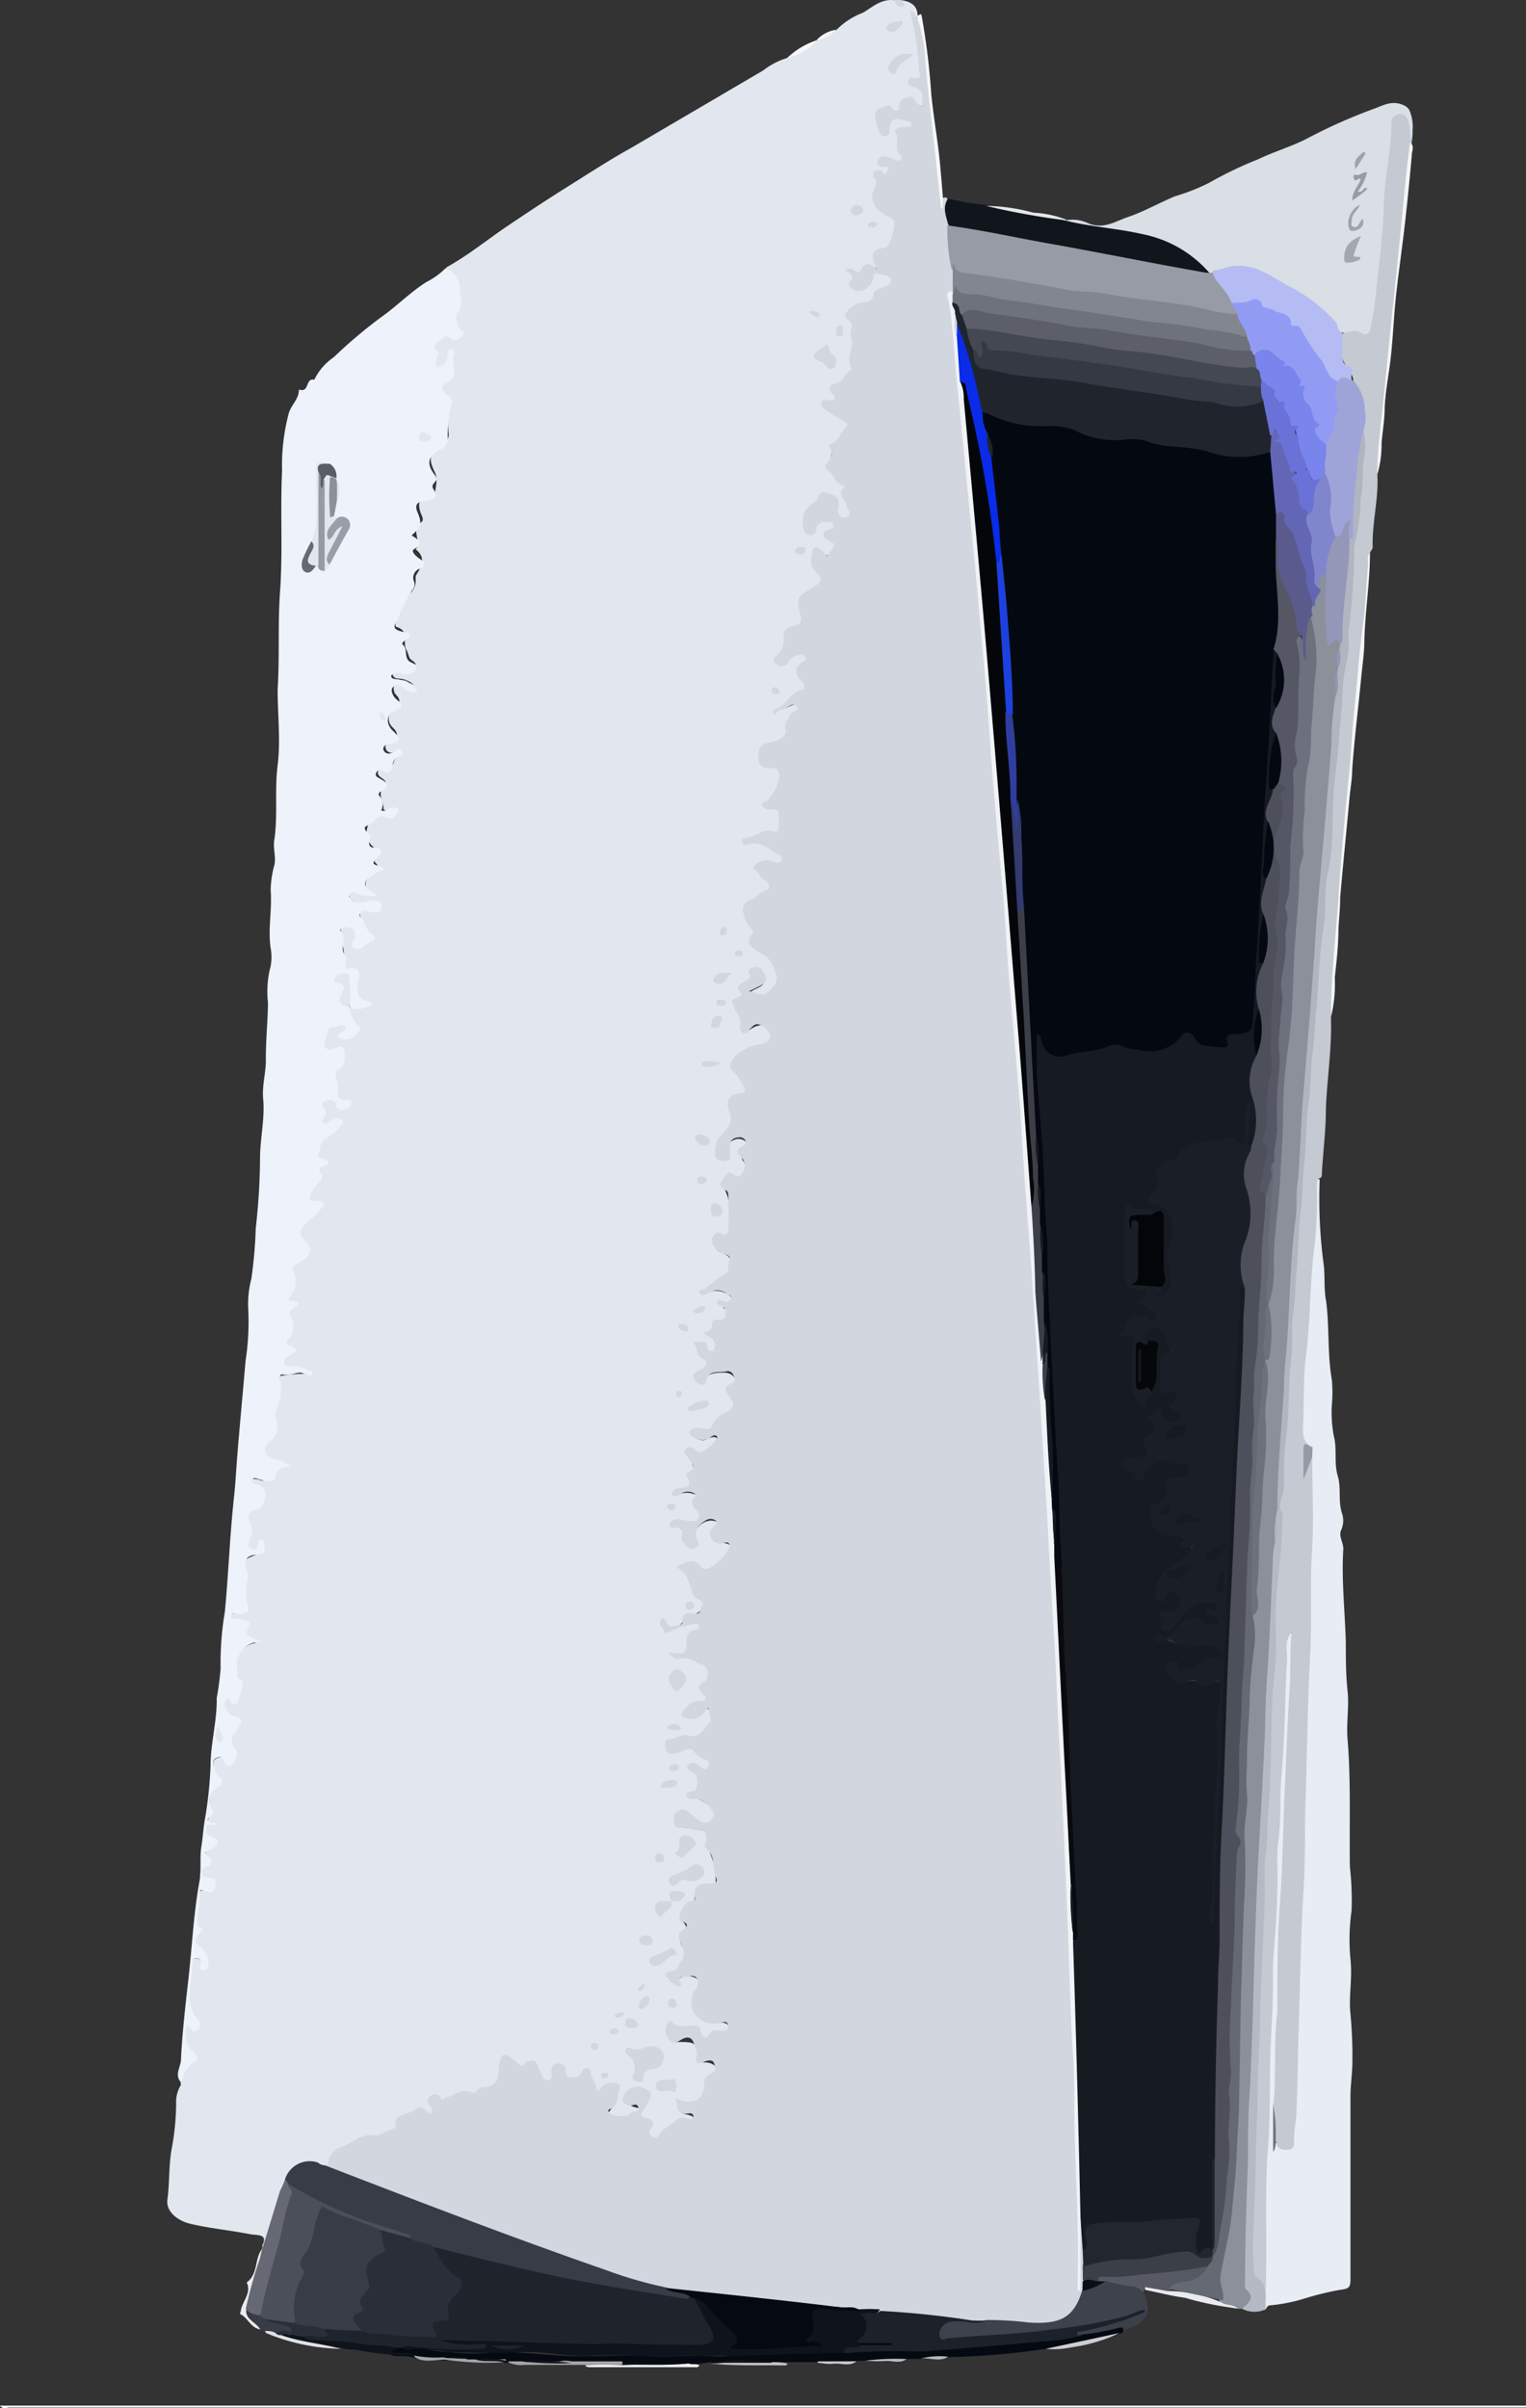 <svg xmlns="http://www.w3.org/2000/svg" viewBox="0 0 78.93 124.56"><rect x="0" y="0" width="78.93" height="124.56" fill="#333333" stroke="none"/><defs><style>.cls-1{fill:#fefefe;}.cls-2{fill:#e2e6ee;}.cls-3{fill:#d2d6de;}.cls-4{fill:#eef2fa;}.cls-5{fill:#e8ecf5;}.cls-6{fill:#c5c9d2;}.cls-7{fill:#dadee5;}.cls-8{fill:#8c909a;}.cls-9{fill:#11161d;}.cls-10{fill:#b5b9c3;}.cls-11{fill:#050911;}.cls-12{fill:#3d424c;}.cls-13{fill:#f3f5f7;}.cls-14{fill:#565964;}.cls-15{fill:#f3f4f6;}.cls-16{fill:#0f131b;}.cls-17{fill:#f5f7f9;}.cls-18{fill:#3a3f49;}.cls-19{fill:#373c47;}.cls-20{fill:#eaecee;}.cls-21{fill:#e9eaec;}.cls-22{fill:#f4f4f6;}.cls-23{fill:#a4a6aa;}.cls-24{fill:#e0e1e4;}.cls-25{fill:#e6e7e9;}.cls-26{fill:#cdced1;}.cls-27{fill:#c0c2c6;}.cls-28{fill:#6c7075;}.cls-29{fill:#cacace;}.cls-30{fill:#b9bcc0;}.cls-31{fill:#b5b8bc;}.cls-32{fill:#666974;}.cls-33{fill:#161a21;}.cls-34{fill:#979ba5;}.cls-35{fill:#f0f3f6;}.cls-36{fill:#828690;}.cls-37{fill:#1d212a;}.cls-38{fill:#22272e;}.cls-39{fill:#3b4047;}.cls-40{fill:#0a0e14;}.cls-41{fill:#969aa3;}.cls-42{fill:#9a9ea8;}.cls-43{fill:#8c9099;}.cls-44{fill:#595d65;}.cls-45{fill:#666a73;}.cls-46{fill:#969aa4;}.cls-47{fill:#6f737d;}.cls-48{fill:#b1b5bf;}.cls-49{fill:#b5bcf3;}.cls-50{fill:#9ea4d8;}.cls-51{fill:#a3a7b1;}.cls-52{fill:#9fa3ad;}.cls-53{fill:#656973;}.cls-54{fill:#6d717d;}.cls-55{fill:#6366b5;}.cls-56{fill:#5a5b8c;}.cls-57{fill:#9497b8;}.cls-58{fill:#8086cc;}.cls-59{fill:#1f242c;}.cls-60{fill:#292e38;}.cls-61{fill:#4b4f5a;}.cls-62{fill:#040911;}.cls-63{fill:#1a1f27;}.cls-64{fill:#4d505a;}.cls-65{fill:#555765;}.cls-66{fill:#080a0f;}.cls-67{fill:#030508;}.cls-68{fill:#06070a;}.cls-69{fill:#929bf4;}.cls-70{fill:#20252d;}.cls-71{fill:#04060a;}.cls-72{fill:#6e727d;}.cls-73{fill:#3c3f47;}.cls-74{fill:#0a2be8;}.cls-75{fill:#7984ed;}.cls-76{fill:#6a71d7;}.cls-77{fill:#1d41df;}.cls-78{fill:#2f3e9e;}.cls-79{fill:#333a70;}.cls-80{fill:#5c5f6a;}.cls-81{fill:#343943;}.cls-82{fill:#434852;}</style></defs><g id="Layer_2"><g id="Layer_1-2"><path class="cls-1" d="M0,124.43H78.93s.06.11-.06.1H.54C.36,124.52.13,124.64,0,124.43Z"/><path class="cls-2" d="M13.57,116.28s0-.11,0-.15c.31-.59-.29-.51-.59-.56-1-.2-2.06-.3-3.07-.53-.76-.17-1.34-.67-1.25-1.28.12-.89.06-1.79.23-2.67a13,13,0,0,0,.22-2.48,1.67,1.67,0,0,1,.25-.77,1,1,0,0,1,.38-1c.18-.15.31-.29.12-.49a1.44,1.44,0,0,1-.32-1.08c0-.35,0-.7.5-.32.07-.07.1-.11.08-.14-.66-1-.26-2.16-.22-3.25a.24.24,0,0,1,.24-.25c.31,0,.4.15.45.38a.84.84,0,0,0-.35-.76.53.53,0,0,1-.2-.61c.18-.72.1-1.45.21-2.16,0-.24,0-.42.39-.38.15,0,.29,0,.31-.18s-.08-.19-.2-.24c-.55-.19-.46-.48-.18-.81,0,0,.11-.1.09-.13-.25-.41,0-.69.32-1,.11-.09-.07-.21-.16-.3-.24-.24-.36-.48,0-.72,0,0,0,0,0,0s-.15-.11-.12-.16c.37-.57-.18-1.33.52-1.84.16-.12.07-.29,0-.43a1.28,1.28,0,0,1-.19-.7.31.31,0,0,1,.22-.34.38.38,0,0,1,.43.08c.09.08.15.26.32.14a.31.31,0,0,0,.11-.43,1,1,0,0,1,.08-1.27c.15-.22.13-.38-.21-.47a.76.76,0,0,1-.4-1c.18-.31.41,0,.66,0,0-.4.21-.73,0-1.18a1.28,1.28,0,0,1,1-1.82c-.31-.12-.6-.24-.52-.58S12.57,84,12.3,84s-.47-.1-.44-.35.26-.17.43-.19c.35,0,.44-.24.34-.49a1.29,1.29,0,0,1,0-1,.8.8,0,0,0,0-.46c-.17-.75-.14-.81.64-1.1a.26.26,0,0,0,.21-.29c-.18.17-.35.35-.6.18a.43.43,0,0,1-.13-.53c0-.19.14-.38.07-.56-.21-.53-.22-1,.47-1.27.38-.18.27-.66-.13-.9-.17-.1-.37-.19-.26-.4s.3-.15.48-.11a.58.58,0,0,0,.78-.29.66.66,0,0,1,.4-.3,1.17,1.17,0,0,0-.47-.19c-.55-.19-.72-.63-.35-1a1.27,1.27,0,0,0,.31-1.27c-.11-.4.24-.71.24-1.1a2.4,2.4,0,0,0,0-.71c-.08-.3,0-.52.44-.53a5.83,5.83,0,0,1,1-.08,2,2,0,0,0-.77-.17c-.42-.07-.55-.31-.29-.6s.39-.36.07-.6a.12.12,0,0,1,0-.14,3.14,3.14,0,0,0,.19-1.66c0-.16.14-.3-.1-.44s-.06-.25,0-.37A1.42,1.42,0,0,0,15,65.8a.41.41,0,0,1,.28-.56c.58-.2.52-.53.32-.93-.34-.65-.29-.86.31-1.36a2.56,2.56,0,0,0,.46-.47c.07-.1.11-.21-.06-.25-.68-.15-.52-.59-.23-.83.46-.37,0-.93.5-1.27,0,0-.05-.08-.08-.12a.87.87,0,0,1,.21-1.25,5.84,5.84,0,0,0,.59-.51.23.23,0,0,0,.09-.19.09.09,0,0,0-.11,0c-.69.22-.69.22-.68-.45a.75.75,0,0,0,0-.26c-.06-.19-.09-.4.17-.5a.61.61,0,0,1,.7.13c.11.12.18.29.5.16-.85-.32-.55-1-.7-1.52,0-.16.08-.3.21-.41a.65.65,0,0,0,.23-.52c0-.22,0-.35-.36-.32-.6,0-.73-.12-.58-.65.08-.28.05-.62.5-.69.22,0,.43-.12.63,0s-.06.34,0,.51c.58-.09.63-.17.41-.63a1.12,1.12,0,0,1-.24-.74.35.35,0,0,1,.1-.11,2.38,2.38,0,0,0,.76-.13,1.13,1.13,0,0,1-.45-1.33.3.3,0,0,0-.28-.4c-.36,0-.36-.22-.39-.47,0-.45-.09-.89-.14-1.34,0-.17-.13-.34.07-.48a.59.59,0,0,1,.88.44c0,.16-.14.3-.06.46.65-.13.7-.21.38-.7-.06-.09-.08-.2-.13-.29-.32-.71-.32-.71.54-.82.1,0,.22,0,.22-.13s-.1-.14-.2-.15a1.36,1.36,0,0,0-.53,0,.73.73,0,0,1-.61-.14c-.14-.12-.22-.26-.12-.42s.26-.14.43-.1a2.7,2.7,0,0,0,.63.12c-.37-.41-.37-.57.09-1,.21-.16.45-.3.15-.56a.12.12,0,0,1,0-.15c.22-.32.13-.48-.2-.75a1,1,0,0,1-.16-1.06,1.2,1.2,0,0,1,1-.62c.17,0,.36.06.48-.11-.14-.13-.27,0-.39,0s-.31,0-.3-.1c0-.37-.34-.74,0-1.09.19-.21.13-.34-.07-.48s-.27-.22-.2-.4.26-.25.48-.21.28-.09.32-.24a1.07,1.07,0,0,1,.37-.53c-.13,0-.22.07-.34.07s-.36,0-.44-.21a.29.29,0,0,1,.19-.4c.48-.17.47-.39.18-.7a.61.61,0,0,1,.08-1c.33-.28.31-.47.05-.73a.33.33,0,0,1-.08-.19.41.41,0,0,1,.17-.47.52.52,0,0,1,.51,0,1.78,1.78,0,0,0,.34.17,1.26,1.26,0,0,0-.77-.32c-.19,0-.35-.1-.32-.29s.18-.26.38-.28a1.37,1.37,0,0,1,.29,0c.18,0,.4,0,.49-.12s-.15-.23-.24-.32-.12-.34-.21-.48c-.23-.38.2-.95-.5-1.18-.09,0-.09-.24,0-.35.28-.45.33-1,.72-1.41a.89.89,0,0,0,.26-.68c0-.07,0-.15,0-.2.28-.46.58-.92,0-1.38.35-.42-.3-1,.28-1.39.2-.14,0-.38-.05-.58s-.16-.56.25-.7c.19-.07.53-.06.53-.27s.15-.65,0-1c-.37-.78-.33-.93.4-1.46a.65.65,0,0,0,.3-.54A8.7,8.7,0,0,1,23.2,21a.5.5,0,0,0-.18-.52c-.19-.18-.32-.47-.12-.62.55-.4.43-.91.44-1.44a1.34,1.34,0,0,1-.18.4c-.13.17-.31.33-.54.24s-.15-.27-.11-.42a.72.72,0,0,0,0-.41c-.18-.58.18-.94.84-.86.33.05.41,0,.31-.29a1.9,1.9,0,0,1,0-1.31,1.63,1.63,0,0,0-.23-1.45,3.16,3.16,0,0,1-.36-.48c1.13-.62,2.1-1.42,3.15-2.13s2.11-1.41,3.18-2.08,2.16-1.38,3.28-2l3-1.76,3.8-2.23A3.79,3.79,0,0,1,40.71,3a16.29,16.29,0,0,0,1.57-.94h0c.3-.21.68-.31,1-.53A3.84,3.84,0,0,1,44.63.66c.49-.28.93-.73,1.62-.65.12,0,.24.27.37,0,.52.07.84.31.84.8a.09.09,0,0,1,0,.09.06.06,0,0,1,0,0s-.17,0-.16,0a16.19,16.19,0,0,1,.38,2.77c0,.29,0,.53-.62.53.63.24.85.55.75,1-.07.29-.21.4-.47.14s-.55-.23-.69.15a.37.37,0,0,1-.45.25c-.74-.09-.91.08-.69.71a.53.53,0,0,0,.22.3c.11-.22,0-.53.34-.66a1.28,1.28,0,0,1,.82,0c.18.05.35.13.35.32s-.19.21-.35.23c-.33,0-.43.15-.35.45s0,.58.15.87,0,.45-.37.37c-.2,0-.38-.14-.63,0,.11.19.52.3.3.61s-.36,0-.58.06a1.43,1.43,0,0,1,0,.82c-.21.48,0,.77.45,1.06A1.14,1.14,0,0,1,45.66,13c-.28.13-.32.29-.25.51s0,.41-.31.34-.45.54-.86.23c0,.07,0,.14,0,.22s-.21.45.14.52a.51.51,0,0,0,.59-.42c.11-.43.39-.47.8-.33.19.07.4.1.41.33a.43.43,0,0,1-.27.44,1.41,1.41,0,0,0-.73.65c-.1.19-.36.19-.57.26-.59.17-.59.34-.52.88s.34,1.07,0,1.61a.23.23,0,0,0,0,.25c.42.66-.18,1-.61,1.34-.22.18-.37.26-.22.54s-.24.38-.49.52a2.61,2.61,0,0,0,.89.68c.28.19.46.32.17.66s-.42.55-.66.82a1.41,1.41,0,0,0,.33,1.8c.21.16.3.29.21.52s.05.3.11.45a2.68,2.68,0,0,1,.21.6c0,.22-.09.37-.34.41a.36.36,0,0,1-.47-.3,3.55,3.55,0,0,1,0-.46.46.46,0,0,0-.37-.37.36.36,0,0,0-.45.17,3.71,3.71,0,0,1-.4.39.8.8,0,0,0-.11,1.17c.22-.1.22-.36.44-.47a.64.64,0,0,1,.77,0c.21.19,0,.35-.13.47s-.2.27,0,.38c.38.23.22.48.08.74s-.4.18-.64.05-.29,0-.26.14a1.3,1.3,0,0,0,.18.76c.35.45.31.6-.2.94a1.72,1.72,0,0,1-.32.23.67.67,0,0,0-.36.95.56.56,0,0,1-.38.85.54.54,0,0,0-.4.53,1.38,1.38,0,0,1-.32.88c-.07.09-.14.2,0,.29s.26,0,.36-.09a1.2,1.2,0,0,1,.53-.32.46.46,0,0,1,.49.11.25.25,0,0,1,0,.38.62.62,0,0,0-.05,1c.12.17.18.42,0,.51-.5.22-.69.73-1.15.86l.12,0c.24-.09.51-.32.75-.06s-.14.38-.26.55a.89.89,0,0,0-.26.57c0,.48-.25.78-.79.9-.29.06-.53.17-.59.45s.06.56.49.65.74.45.53.85-.17.92-.89,1.18c.63.12.94.28.92.75,0,.63,0,.65-.76.75a2.87,2.87,0,0,0-1,.38c.69-.16,1.08.25,1.54.54.19.13.36.26.25.48a.44.44,0,0,1-.51.18.88.88,0,0,0-.36,0c-.4,0-.47.18-.25.48a1.8,1.8,0,0,0,.19.2c.47.48.46.58-.16,1-.91.55-1,.72-.46,1.58.09.14.18.27.1.44-.2.41.06.67.42.86a1.51,1.51,0,0,1,.81,1.53,1,1,0,0,1-1.31.76c-.11,0-.25,0-.27-.17s.08-.19.18-.25.28-.13.41-.22a.31.31,0,0,0,.1-.42c0-.1-.11-.21-.24-.21s-.19.18-.23.31a.54.54,0,0,1-.29.32c-.2.1-.3.22-.19.42s.08.22,0,.29c-.41.27-.3.56-.06.86s0,.52.22.77c.37-.28.76-.49,1.17-.05s.29.73-.24,1-.92.2-1.26.56-.37.56-.06.87c.1.11.18.23.27.35.38.47.35.61-.22.86-.32.14-.41.39-.31.61.28.64-.17,1.09-.49,1.57a1,1,0,0,0-.12.93c.25-.15.15-.33.16-.48a.61.61,0,0,1,.39-.6.54.54,0,0,1,.56.06.28.28,0,0,1,0,.46.41.41,0,0,0-.06.61.7.7,0,0,1,.09.56.51.51,0,0,1-.66.44c-.4-.07-.58.14-.41.43a3.67,3.67,0,0,1,.23,2.33c0,.2-.14.29-.41.29s-.47.19-.26.45a.39.39,0,0,0,.17.14c.32.18.73.28.54.78-.12.34-.13.67-.58.84-.28.1-.37.4-.64.54a1.09,1.09,0,0,1,1,0c.45.23.48.46,0,.66-.27.12,0,.14,0,.17.13.33.13.59-.32.77s-.53.48-.27.88a.43.43,0,0,1,0,.62c-.28.21-.4-.07-.55-.22a.16.16,0,0,0-.18,0,.45.45,0,0,0,.2.49c.37.32.27.58-.11.82a.52.52,0,0,0-.2.19.15.15,0,0,0,0,.19.14.14,0,0,0,.24,0c.21-.45.67-.46,1.11-.46s.78.38.48.74a.54.54,0,0,0-.05.71.59.59,0,0,1-.3.9,1,1,0,0,0-.33.23c-.31.42-.61.85-1.38.65a.54.54,0,0,0,.75.18c.17-.07.34-.14.47,0s0,.26-.09.38c-.34.48-.69.59-1.41.41.39.79.54,1.53-.39,2.07a.9.9,0,0,1,.63,0c.12,0,.28.1.25.2-.13.38.09.7.19,1s-.15.44-.49.46a2.43,2.43,0,0,0-.84,0,.69.69,0,0,1,.51.71c0,.17.1.4.34.36s.06-.23.06-.35a1,1,0,0,1,.88-1c.38,0,.51.13.39.44-.23.59-.23.6.42.74.4.1.36.36.23.58a2.53,2.53,0,0,1-.81.82A.71.71,0,0,1,36,81a.72.72,0,0,0-.83,0,1,1,0,0,1,.63.85,1.18,1.18,0,0,0,.37.69c.39.37.21.85-.36,1a.6.6,0,0,0-.45.28c-.22.37-.57.43-1,.22,0,.17.11.24.32.18s.64-.2,1-.3a.5.5,0,0,1,.55.11c.15.21-.06.32-.23.41a.65.65,0,0,0-.34.63c0,.37-.2.59-.49.61a2.05,2.05,0,0,1,1,.27.7.7,0,0,1,.38,1.12.4.4,0,0,0-.07.55c.14.25,0,.45-.28.52a.87.87,0,0,0-.43.17c-.12.11-.35.23-.23.38s.39.09.59,0,.26-.43.55-.26.2.42.19.63a1.12,1.12,0,0,1-1,.86,3.68,3.68,0,0,0-.93.2c-.18,0-.27.14-.22.31s.26.23.43.13c.6-.34.94,0,1.32.33.21.18.34.37.19.6s-.41.11-.63,0a.28.28,0,0,0-.22,0c.48.63.61,1.23-.12,1.46a1.68,1.68,0,0,1,1.1.58.51.51,0,0,1,0,.76.64.64,0,0,1-.86,0c-.17-.09-.3-.23-.46-.33a.32.32,0,0,0-.38,0,.3.3,0,0,0-.13.33.26.26,0,0,0,.28.23,6.51,6.51,0,0,1,1,.14c.22,0,.36.13.34.3-.09.7.44,1.29.44,2a2.21,2.21,0,0,0,0,.25c0,.3,0,.53-.48.5s-.6.14-.62.49-.11.33-.35.43a.47.47,0,0,0-.22.8c.17.19.19.33,0,.5a.59.59,0,0,0,0,.82,1.29,1.29,0,0,1-.49,1.39c-.17.08-.37.1-.17.32s.24,0,.36-.07a.91.91,0,0,1,.95-.07c.3.14.13.4.08.62s-.12.26-.16.39c-.23.74.26,1.29,1.13,1.28h.24c.23,0,.39.08.42.29s-.12.31-.31.34a1.9,1.9,0,0,0-.8.3.32.32,0,0,1-.49-.13c-.13-.38-.42-.42-.79-.35a.6.6,0,0,1-.35,0c-.12-.05-.25-.17-.36,0a.32.32,0,0,0,0,.35.35.35,0,0,0,.37.21c1,0,1,0,1.15.78,0,.21.08.3.36.28.47,0,.79.39.49.67a3.45,3.45,0,0,0-.62,1.16c-.34.62-.42.66-1.2.52,0,.31.25.31.47.37s.29.13.28.3a.22.22,0,0,1-.27.22c-.65-.09-1,.34-1.36.64-.18.14-.32.36-.6.25s-.25-.33-.2-.55.07-.24,0-.29c-.68-.31-.28-.71-.12-1.09.06-.16.19-.33,0-.47a.62.62,0,0,0-.68,0c-.29.18-.26.42.06.55s.49,0,.44.32a1.49,1.49,0,0,1-.86.56c-.17,0-.35-.06-.53-.11-.4-.1-.49-.28-.24-.56a1.39,1.39,0,0,0,.33-.72c0-.11.08-.25-.08-.33a.47.47,0,0,0-.4.05c-.55.27-.54.27-.76-.23a2.3,2.3,0,0,0-.22-.48c-.16,0-.2.08-.29.13-.45.26-.7.2-1-.21-.06-.11-.07-.27-.26-.24s-.15.15-.17.25,0,.48-.3.5-.46-.23-.57-.45-.17-.7-.75-.33c-.2.13-.41-.14-.59-.28s-.42-.18-.45.15a.36.36,0,0,0,0,.1c.09.84-.59,1.21-1.32,1.39a6.09,6.09,0,0,0-1.68.42c-.21.11-.36-.39-.59-.09-.11.15.13.35.08.55s-.21.24-.44.14-1.2.06-1.32.39c-.24.74-1,.77-1.63.9-.27,0-.54,0-.71.27a.49.49,0,0,1-.29.16,1.12,1.12,0,0,0-.95.84c0,.12-.14.16-.27.18a1.87,1.87,0,0,1-.57-.12,1.29,1.29,0,0,0-1.4.82c-.34,1-.6,2-.91,3-.06.2,0,.46-.34.56C13.53,116.38,13.52,116.34,13.57,116.28Z"/><path class="cls-3" d="M16.81,112c.1,0,.16,0,.17-.16a1,1,0,0,1,.75-.82c.56-.18.95-.72,1.71-.55.14,0,.55-.25.87-.35.07,0,.18-.08.17-.11-.19-.72.66-.6,1-.9s.54.1.78.24c.19-.21.05-.34-.06-.49a.29.29,0,0,1,.08-.46c.19-.11.42-.1.51.1s.14.07.28,0c.43-.09.78-.52,1.3-.27a.21.21,0,0,0,.3-.08c.06-.07.13-.18.2-.18,1.16,0,.81-.86,1-1.4.1-.35.24-.35.51-.17a2.47,2.47,0,0,1,.39.32c.14.12.22.21.41,0s.57-.24.65.19a.58.58,0,0,0,.11.24c.11.17.11.48.41.45s.14-.33.17-.51.09-.34.35-.36a.32.32,0,0,1,.38.32c0,.18,0,.36.29.39a.49.49,0,0,0,.57-.28.23.23,0,0,1,.25-.19.22.22,0,0,1,.2.23c0,.34.35.58.29.92.23,0,.24-.14.32-.22a.8.8,0,0,1,.77-.13c.16,0,.11.33.05.48s0,.69-.45.85c-.09,0-.11.13,0,.22a1.25,1.25,0,0,0,1,.06l.08-.08c.12-.12.48,0,.4-.29s-.32-.06-.49-.1c-.39-.12-.42-.4-.09-.75a.79.79,0,0,1,1-.08c.36.15.2.41.09.63a2.1,2.1,0,0,1-.24.41c-.18.21-.17.34.13.42s.51.26.24.58a.24.24,0,0,0,.1.4c.19.1.31,0,.38-.16.2-.31.58-.42.82-.68a.51.51,0,0,1,.6-.08c.12,0,.25.06.3-.07a.17.17,0,0,0-.19-.22c-.79.13-.57-.41-.72-.77.92.39,1.47.09,1.47-.76a.51.51,0,0,1,.36-.53c.31-.12.21-.36.15-.54s-.31-.15-.48-.07c-.4.17-.49,0-.42-.29s-.07-.37-.11-.55c-.1-.47-.38-.5-.75-.26s-.55,0-.65-.21a.55.55,0,0,1,.11-.76.19.19,0,0,1,.12,0c.34.4.82.15,1.24.21.22,0,.25.19.26.36s.31.34.38.17c.16-.34.35-.33.68-.27.14,0,.38,0,.35-.26s-.2-.2-.4-.16a1.14,1.14,0,0,1-1.23-.34,1.1,1.1,0,0,1-.12-1.28c.13-.2.29-.47.13-.68s-.42-.06-.63-.06-.39.06-.21.29c.06.08.08.17,0,.2a.3.3,0,0,1-.22-.05,3.79,3.79,0,0,1-.38-.32c-.09-.07-.2-.13-.17-.25s.17-.18.32-.19c.34,0,.31-.25.44-.42.42-.52,0-.89-.08-1.32a.31.31,0,0,1,.11-.29c.18-.18.59-.35,0-.55-.24-.07.12-.92.41-1s.34,0,.3-.28c-.08-.5.25-.71.78-.65.33,0,.42-.1.33-.31-.21-.49,0-1.09-.52-1.52-.18-.15.08-.36,0-.55s.11-.4-.33-.38-.63-.21-1-.11a.31.31,0,0,1-.33-.3c0-.22-.07-.46.23-.6a.42.42,0,0,1,.53.07,3.6,3.6,0,0,0,.58.45.42.42,0,0,0,.54,0c.18-.16.25-.39.11-.52s-.4-.62-.89-.61c-.18,0-.41,0-.44-.18s.19-.21.37-.24.29-.7,0-.94c0,0,0,0,0,0s-.52-.15-.3-.39.43-.08.62.07.27.22.4.06A.26.26,0,0,0,36.4,91a1.73,1.73,0,0,1-.55-.45c-.16-.22-.43,0-.64.06-.56.22-.78.12-.81-.39,0-.16.07-.26.21-.26.34,0,.66-.28.91-.21.7.21.84-.31,1.12-.58s0-.48,0-.83c-.33.31-.51.65-1,.57-.37-.07-.49-.21-.27-.44s.37-.53.84-.49.29-.23.13-.39-.36-.4.08-.6c.29-.12.23-.79-.09-.88s-.69-.43-1.17-.32c-.23.06-.4-.09-.6-.31.32,0,.56.13.79,0s.12-.38.16-.58,0-.57.49-.6a.17.17,0,0,0,.17-.19c0-.11-.15-.11-.24-.1a3.67,3.67,0,0,0-1.27.38c-.15.07-.31.11-.31,0s-.34-.39-.17-.6.24,0,.3.15a.32.32,0,0,0,.48.15c.17-.07.39,0,.35-.32s.29-.37.53-.32c.52.11.33-.29.47-.44s-.09-.24-.22-.3c-.33-.17-.3-.52-.41-.77-.23-.52-.15-.55-.74-.91.46-.1.85-.57,1.31,0a.36.36,0,0,0,.44.07,2.44,2.44,0,0,0,1-1c.07-.12.1-.4-.27-.29a.49.49,0,0,1-.61-.21.46.46,0,0,1,.06-.59c.11-.1.28-.23.16-.35a.45.45,0,0,0-.55,0c-.38.23-.62.53-.42,1,.08.17.11.3-.09.39a.37.37,0,0,1-.51-.12c-.09-.14-.24-.3-.22-.42.06-.32.12-.56-.41-.48a.19.19,0,0,1-.2-.16c0-.1.08-.15.15-.21.27-.19.54,0,.8,0s.43.09.54-.12a.39.39,0,0,0-.13-.48.39.39,0,0,1-.17-.47c0-.11.31-.24.09-.34a.64.64,0,0,0-.67,0c-.12.08-.24.2-.42.11a.12.12,0,0,1-.06-.18.48.48,0,0,1,.43-.21c.36,0,.58-.15.39-.51,0-.08-.16-.21,0-.28.57-.29.13-.54,0-.79s-.29-.27-.1-.45.36-.06.51.07.28.12.46,0a1.71,1.71,0,0,0,.65-.66c0-.07-.11-.14-.22-.09s-.18.14-.28.18a.86.86,0,0,1-.82-.17c-.1-.06-.18-.16-.08-.27a.72.72,0,0,1,.68-.1c.28.06.4,0,.49-.24a1.15,1.15,0,0,1,.65-.59c.5-.21.48-.49.22-.84s-.32-.49.11-.68c.2-.09.18-.25.09-.41a.32.32,0,0,0-.41-.2c-.41.07-.92-.08-1,.5a.23.23,0,0,1-.26.18.53.53,0,0,1-.37-.31.23.23,0,0,1,.07-.33c.1-.06.22-.09.31-.15s.48-.34.07-.55-.21-.47-.39-.68,0-.17.14-.18.37-.08.46.12,0,.3.23.33.12-.1.15-.18a.34.34,0,0,0-.13-.46l-.44-.29c.25-.08.47-.17.46-.42s.13-.25.31-.26.38,0,.39-.23,0-.43-.27-.51c-.13,0-.23-.1-.15-.22s.2,0,.29,0a.28.28,0,0,0,.4-.12c.11-.16-.1-.18-.2-.25a.75.75,0,0,0-.92-.06c-.17.11-.41.18-.5,0s.21-.14.31-.22a7.08,7.08,0,0,1,1.11-.82c.14-.07,0-.4.13-.65s-.27-.29-.45-.4-.57-.4-.42-.78c.07-.17.19-.34.44-.19s.32,0,.37-.2a17,17,0,0,0,0-1.75c0-.1,0-.22-.1-.28-.62-.29-.17-.55,0-.82.06-.07.17-.16.24-.09s.4.36.59,0a.62.62,0,0,0-.08-.83c-.2-.18-.26-.35,0-.51s.3-.14.24-.32a.31.31,0,0,0-.33-.18c-.2,0-.41.09-.45.29a1.84,1.84,0,0,0,0,.62c0,.17,0,.28-.21.3S37,60,37,59.78s-.06-.65.26-1,.71-.7.46-1.29c-.16-.36-.18-.88.61-.94.33,0,.19-.3.08-.46A2.48,2.48,0,0,0,38,55.5c-.39-.31-.2-.55,0-.85A2.38,2.38,0,0,1,39.43,54c.25-.07.41-.22.4-.4a.75.75,0,0,0-.46-.56c-.27-.15-.4,0-.55.16s-.14.29-.35.24-.2-.28-.19-.4a.84.84,0,0,0-.28-.79s0-.18-.06-.25c-.39-.44.65-.36.36-.66s0-.47.27-.59.27-.2.19-.38,0-.29.17-.32a.42.42,0,0,1,.51.15c.3.43.24.63-.26.86l-.43.21c.73.24.79.26,1.22-.2s.1-.86-.07-1.27a1.23,1.23,0,0,0-.57-.5c-.38-.23-.85-.49-.42-1,.13-.14,0-.22-.08-.3a1.39,1.39,0,0,1-.37-.76.5.5,0,0,1,.35-.68c.3-.1.45-.42.83-.51.21-.05.17-.33,0-.47s-.32-.17-.36-.34-.49-.28-.23-.5a.88.88,0,0,1,.88-.19c.2.07.41.15.5-.08s-.19-.24-.34-.35c-.45-.3-.84-.66-1.49-.41-.11,0-.21-.08-.22-.2s.06-.16.17-.17c.54,0,.93-.57,1.55-.3.1,0,.16-.1.17-.18a5.08,5.08,0,0,0,0-.78c0-.26-.27-.19-.46-.21a.44.44,0,0,1-.39-.2c-.08-.2.17-.2.28-.27a2.28,2.28,0,0,0,.61-1.3c-.05-.23-.05-.42-.47-.37a.51.51,0,0,1-.62-.5c0-.33,0-.73.51-.81s1-.3.9-.69.18-.49.22-.72.62-.23.36-.48-.5.15-.78.19-.25.15-.38.23c-.15-.15,0-.23.07-.27.58-.21.73-.85,1.37-1,.2-.06.13-.27,0-.41-.34-.37-.47-.73.07-1.06.09,0,.15-.12.1-.22a.28.28,0,0,0-.3-.13.86.86,0,0,0-.57.36.38.38,0,0,1-.58.16c-.29-.16-.19-.35,0-.52a1,1,0,0,0,.32-.81c0-.33.07-.62.55-.68a.36.36,0,0,0,.34-.47c-.24-1-.25-1,.69-1.56.43-.24.44-.44.08-.77s-.22-.7-.17-1.05.34-.18.53,0,.22.36.36.07.43-.37.07-.56-.67-.46,0-.68a.17.17,0,0,0,.13-.21.24.24,0,0,0-.22-.15c-.38-.05-.63.06-.69.41,0,.17-.11.31-.34.28s-.23-.16-.27-.3A1.12,1.12,0,0,1,42.08,26a.5.5,0,0,0,.19-.19c.08-.18.18-.44.42-.34s.78.14.69.63c0,.2-.14.47.14.62a.29.29,0,0,0,.33,0c.26-.24-.07-.41-.08-.62s-.53-.55-.11-.89c.06-.05,0-.09-.09-.12-.45-.15-.46-.65-.86-.84,0,0,0-.14,0-.19.22-.29.46-.58.18-.94,0,0,0-.14,0-.14.49-.11.53-.53.79-.8s.13-.31-.09-.43-.62-.37-.91-.57c-.13-.09-.25-.2-.18-.36s.21-.14.39-.12c.41.05.33-.17.16-.33s-.17-.47.06-.5c.52-.07.55-.52.88-.72,0,0,.08-.06.08-.07-.31-.46,0-.93,0-1.38,0-.2-.15-.42-.05-.64a.34.34,0,0,0,0-.35c-.11-.18-.43-.29-.25-.53a1.22,1.22,0,0,1,.91-.55c.28,0,.45-.09.48-.35s.28-.35.54-.42.43-.23.38-.42-.46-.23-.7-.29-.2.18-.23.32c-.11.43-.65.72-1,.52-.15-.1-.31-.28-.21-.39.29-.32.06-.47-.23-.62a.39.39,0,0,1,.48,0c.21.17.32.1.39-.08.15-.35.39-.27.77,0-.29-.59-.38-1,.42-1.08.26,0,.6-1.24.44-1.43a.66.66,0,0,0-.23-.17c-.65-.34-1.08-.77-.75-1.49.07-.17.15-.36,0-.53s-.07-.23,0-.33a.31.31,0,0,1,.38,0c.08.06.14.28.27,0s.06-.24-.09-.24-.54,0-.38-.34.45-.16.7-.12a.66.66,0,0,1,.2.11c.09,0,.19.08.28,0s0-.17,0-.22c-.43-.36,0-.86-.29-1.27-.1-.13.32-.22.57-.23s.27,0,.27-.13-.13-.15-.25-.18c-.66-.2-.85-.09-.89.51,0,.13,0,.25-.22.28s-.21-.08-.26-.18a1.9,1.9,0,0,1-.25-.9c0-.24.14-.34.37-.4s.36-.26.52.06c.08.17.38.09.35,0-.09-.42.22-.54.54-.61s.26.39.63.47c0-.39.22-.82-.49-1a.25.25,0,0,1-.2-.34c.07-.17.19-.12.37-.08.34,0,.21-.24.18-.35A15.2,15.2,0,0,0,47.07.59c.32,0,.21.28.38.34.43.47.34,1.06.41,1.59.22,1.6.31,3.2.52,4.8a22.37,22.37,0,0,1,.25,2.83c0,.13,0,.13.14.09s.2-.05.24.08c.1.46,0,.94.16,1.4.06.72.12,1.45.22,2.18a2.36,2.36,0,0,1,0,1.15.86.86,0,0,0-.08.61c.21,1.51.25,3,.43,4.56.2,1.74.35,3.48.54,5.23.16,1.46.23,2.94.41,4.4.25,2,.27,4,.55,6a14.9,14.9,0,0,1,.14,1.76c.08,2.24.37,4.46.52,6.7.1,1.47.21,2.94.36,4.4.16,1.69.26,3.39.42,5.08.11,1.12.2,2.25.27,3.37.11,1.46.16,2.91.34,4.36.09.66.07,1.32.11,2,.1,1.44.19,2.88.3,4.32.15,2.12.22,4.25.44,6.38.07.69.07,1.39.1,2.08.05,1,.12,2,.18,3,.11,1.75.13,3.5.32,5.25.08.74.09,1.49.1,2.23,0,1.3.13,2.6.18,3.9.06,1.82.17,3.64.24,5.46s.17,3.5.23,5.25c.09,2.52.17,5,.27,7.55,0,1.25.06,2.5.07,3.75a8.74,8.74,0,0,1,.12,1.76,16.09,16.09,0,0,0-.1,2.5c0,.44,0,.89,0,1.22,0-1,0-2.18,0-3.33.35,0,.29.23.31.39,0,.37,0,.75,0,1.12a6.43,6.43,0,0,1,0,.76c0,.28,0,.55,0,.83a3.39,3.39,0,0,1,0,.55,2.23,2.23,0,0,1-2,1.89,11.57,11.57,0,0,1-1.66-.11c-.47,0-.95-.07-1.42-.07-1.59-.14-3.18-.34-4.77-.46-.24,0-.48,0-.71,0s-.72,0-1.08-.05a16.73,16.73,0,0,0-3-.36c-2.1-.22-4.19-.49-6.29-.67a3.94,3.94,0,0,1-.47-.1,79.49,79.49,0,0,1-9.78-3.25c-2.19-.79-4.36-1.65-6.53-2.48A6.17,6.17,0,0,1,16.81,112Z"/><path class="cls-4" d="M23.05,13.87a1.14,1.14,0,0,1,.73,1c0,.44.27.91-.15,1.35a.9.9,0,0,0,.23.86c.13.11.19.22,0,.36s-.36.23-.53.09c-.35-.3-.45,0-.66.15s-.25.28-.06.46-.19.55,0,.85c.45-.08.53-.37.55-.69,0-.1,0-.24.15-.24s.23.14.19.23c-.23.5.36,1.18-.5,1.57-.23.11-.1.42.14.57a.38.38,0,0,1,.21.49,6.7,6.7,0,0,0-.19,1.73.57.57,0,0,1-.35.59c-.69.35-.77.75-.32,1.33.1.14.13.24,0,.37s-.15.24-.08.35c.34.48-.09.6-.45.63-.53.05-.46.34-.36.59.23.55.2.74-.31,1.18.29.2.68.36.12.72-.18.11.13.38.29.49s.5.32,0,.52a.49.49,0,0,0-.3.62.44.44,0,0,1-.08.49A8,8,0,0,0,20.6,32c-.33.47-.25.59.38.71.2,0,.29.11.13.28s-.39.25-.27.36c.29.27,0,.72.44.92.15.07.35.15.24.36a.56.56,0,0,1-.55.25c-.09,0-.19-.06-.28-.07s-.42,0-.45.15.17.16.36.18a1.48,1.48,0,0,1,1,.63.77.77,0,0,1-.75-.22c-.15-.11-.3-.2-.47-.06s-.13.28-.06.44a.71.71,0,0,0,.12.18c.26.25.61.42-.07.69-.36.14-.44.63-.05,1s.51.58-.2.68c-.16,0-.36.15-.27.34s.32.19.51.09.21-.31.4-.07-.1.26-.22.32a.49.49,0,0,0-.22.36c-.07.31-.09.62-.59.33a.2.2,0,0,0-.25.09.17.17,0,0,0,.06.27c.4.22.8.43.11.76a.14.14,0,0,0,0,.23.68.68,0,0,1,.07.72c.19.07.26-.05.36-.09a.54.54,0,0,1,.51,0c.09.09,0,.21-.07.28s-.23.34-.48.2c-.54-.3-.64.27-1,.38s-.06.32.06.5,0,.19,0,.29-.07.35.23.36c.53,0,.42.26.2.51s-.36.34.08.44c.28.07.28.19,0,.31h-.06c-.89.52-.9.69,0,1.21a2,2,0,0,1-1-.06c-.13-.06-.28-.18-.43,0s0,.14,0,.19a.44.44,0,0,0,.42.24c.24,0,.47-.07.71-.09s.51,0,.49.32-.29.34-.57.26-.41-.11-.54.07.15.25.19.39a1.15,1.15,0,0,0,.48.73c.15.1.09.25-.08.34a1.07,1.07,0,0,0-.35.2c-.16.17-.33.27-.55.12s-.06-.3,0-.46a.42.42,0,0,0-.43-.61c-.15,0-.36.12-.27.21.39.39-.11.89.25,1.28.11.13,0,.3,0,.45s0,.23.15.2c.68-.08.58.35.52.67-.09.48-.13.89.54,1.06.23.06.16.21,0,.25-.33.08-.67.27-1,0-.07-.42,0-.85-.08-1.28,0-.1,0-.22-.13-.26a.15.15,0,0,0-.16,0c-.11.12,0,.19.09.26a.44.44,0,0,1,.11.53.61.61,0,0,0,.17.72,1.55,1.55,0,0,0,.44,1c.25.25,0,.37-.14.5a.69.69,0,0,1-.81.16c-.2-.13,0-.27.15-.35s.2-.09.15-.2a.23.23,0,0,0-.3-.09c-.19.1-.59,0-.57.19s-.29.57-.2.84.37.24.6.1.44,0,.44.25.07.71-.38.92a.22.22,0,0,0-.09.28,3.25,3.25,0,0,1,.12,1,.27.27,0,0,0,.31.26c.18,0,.38-.07.38.17s-.23.28-.41.33a.29.29,0,0,1-.4-.21.37.37,0,0,0,0-.15c-.14-.2-.36-.14-.54-.1a.2.2,0,0,0-.09.35c.19.2.13.37,0,.56s-.09.18,0,.24.21,0,.3-.08a1.23,1.23,0,0,1,.31-.14c.13,0,.29-.05.37.09s0,.2-.1.27a2.52,2.52,0,0,1-.62.56c-.49.2-.4.6-.53.93-.06.16.08.21.24.22s.25.06.27.17-.12.18-.23.21-.36.12-.16.35,0,.4-.15.56a1.61,1.61,0,0,0-.34.48c-.11.26-.11.46.31.41s.39.18.23.37a5.14,5.14,0,0,1-.66.66c-.32.26-.66.55-.22,1s.39.84-.36,1.18c-.21.1-.32.19-.23.4a1.19,1.19,0,0,1-.19,1.35c-.09.11-.07.21.09.22.61,0,.34.21.09.4A.22.22,0,0,0,15,68a1.05,1.05,0,0,1-.08,1.27c-.06.07-.18.26,0,.32.81.26.15.42-.05.59s-.21.21-.16.36.23.15.36.13a1.74,1.74,0,0,1,.9.22c.11,0,.25.07.18.2a.18.18,0,0,1-.26,0c-.43-.26-.83.13-1.27,0-.21,0-.2.26-.11.42s0,.5,0,.69c0,.43-.38.74-.22,1.2a1.05,1.05,0,0,1-.39,1.23c-.37.29-.16.78.35.85a2,2,0,0,1,.8.38c-.4,0-.69.09-.78.47s-.45.33-.8.2c-.13,0-.32-.18-.42,0s.13.22.27.26.43.19.41.47-.07.73-.48.82-.45.44-.33.63a1,1,0,0,1,0,.93c-.07.2-.16.4.14.48s.24-.17.28-.31.07-.18.19-.16a.19.19,0,0,1,.15.2c0,.26.12.55-.42.57s-.68.34-.51.77a.76.76,0,0,1,.09.35,2.85,2.85,0,0,0,0,1.56c.1.29-.25.42-.6.38-.11,0-.26-.08-.28.08s.12.17.25.18a1.19,1.19,0,0,1,.52.11c.1,0,.27.13.2.22-.47.62.22.64.6.86a1.16,1.16,0,0,0-1.12.6c-.27.38-.1.78-.13,1.17,0,.15.16.18.27.26a3,3,0,0,1-.3,1.16c-.05,0-.12,0-.17,0-.21.08-.16-.51-.43-.13-.15.21.18.74.45.77s.47.2.3.49l-.23.37a.58.58,0,0,0,0,.85c.19.18,0,.75-.23.85s-.29-.08-.36-.22-.11-.28-.34-.19a.29.29,0,0,0-.21.34,1.16,1.16,0,0,0,.33.66c.2.22.14.38-.08.53a.79.79,0,0,0-.33,1.1c.06.11.11.24,0,.33-.39.32-.17.42.27.45-.22.13-.49,0-.54.26s.06.32.27.41c.5.21.35.45,0,.64s-.49.18-.12.45c.19.14.13.38-.12.47s-.28.17-.26.35.18.2.34.21c.37,0,.41.25.35.49s-.23.36-.52.22-.31,0-.29.17c.06.44-.14.86-.12,1.29,0,.15-.08.33.14.42s.1.15,0,.26-.44.47,0,.75a1,1,0,0,1,.43.92.25.25,0,0,1-.3.26c-.2,0-.16-.17-.11-.29s.08-.28-.16-.3-.25.12-.26.28c0,.55-.14,1.09-.13,1.65a2,2,0,0,0,.36,1.18s0,0,.05,0c.12.22.18.47-.06.62s-.29-.21-.49-.25a1.24,1.24,0,0,0,.32,1.36c.18.2.34.4,0,.56s-.51.65-.64,1c-.36-.38,0-.79,0-1.18.07-1.43.24-2.86.4-4.29.18-1.65.26-3.3.56-4.94.1-.59,0-1.21.1-1.81.07-.42.09-.85.16-1.27a21.4,21.4,0,0,0,.31-2.85c0-1.19.34-2.34.32-3.53a14.66,14.66,0,0,0,.2-1.52,16,16,0,0,1,.22-2.94c.19-2,.26-4,.48-6,.07-.63.1-1.27.15-1.9.13-1.69.3-3.38.44-5.07a13.39,13.39,0,0,0,.14-2.68A5.12,5.12,0,0,1,13,66.15a23.93,23.93,0,0,0,.23-2.64,33.44,33.44,0,0,0,.22-3.6c0-1,.26-2.06.16-3.1-.06-.69.16-1.37.14-2.06,0-1,.1-1.92.11-2.88a5.34,5.34,0,0,1,.08-1.66A2.51,2.51,0,0,0,14,49.05c-.15-1,.08-2,0-3a5.18,5.18,0,0,1,.2-1.34c.08-.42-.1-.87,0-1.34.17-1.25,0-2.52.16-3.79s0-2.61,0-3.91c.11-1.71,0-3.43.13-5.14.14-2.06,0-4.11.1-6.17a10.52,10.52,0,0,1,.35-3c.13-.42.54-.75.52-1.21.57.19.31-.61.8-.51a2.93,2.93,0,0,1,1-1.16,25.12,25.12,0,0,1,2.49-2.1c.8-.57,1.47-1.26,2.3-1.79A3.92,3.92,0,0,0,23.05,13.87Z"/><path class="cls-5" d="M68.26,61a25.41,25.41,0,0,0,.21,4.44c.07.61,0,1.23.12,1.85.18,1.36.06,2.73.3,4.09a7.62,7.62,0,0,1,0,1.26,6.44,6.44,0,0,0,.1,1.64c.18.68,0,1.37.2,2.05s0,1.31.24,2a1.16,1.16,0,0,1-.06.81c-.15.32.13.66.11,1-.1,1.61.09,3.22.13,4.83,0,.82,0,1.66.09,2.48s-.07,1.67,0,2.5c.18,2.2.09,4.4.12,6.6a15.65,15.65,0,0,1,.09,2.26,10.74,10.74,0,0,0-.06,2.53c.11,1-.1,1.89,0,2.83a22.67,22.67,0,0,1,.1,2.47c0,.6-.1,1.2-.1,1.8,0,3.17,0,6.33,0,9.5,0,.37-.09.45-.54.5a15.4,15.4,0,0,0-1.84.45,8.66,8.66,0,0,1-1.74.35c-.24,0-.19.2-.33.24a.37.37,0,0,1-.12-.37,3.3,3.3,0,0,0,.06-1c-.1-3.09,0-6.19.13-9.28.07-2.31.19-4.62.25-6.93.06-2,.19-4,.27-6,.06-1.45.08-2.91.16-4.37.11-2.15.26-4.31.29-6.46a.61.61,0,0,1,.34-.62c.24.14.23.36.24.56a42.67,42.67,0,0,1-.18,4.53c-.06,1.06-.08,2.12-.14,3.18-.07,1.39-.12,2.78-.18,4.17-.11,2.58-.17,5.17-.31,7.76-.08,1.37,0,2.74-.15,4.11a14.7,14.7,0,0,1-.11,2.1s.12-.07.19,0c.37.23.59.18.62-.24a17.56,17.56,0,0,0,.13-1.77c0-2,.1-4,.14-6,.06-2.57.15-5.14.23-7.71.09-2.79.13-5.59.26-8.38.08-1.86,0-3.73.11-5.58s0-3.72.11-5.58a2.09,2.09,0,0,0-.08-.55,1.06,1.06,0,0,1-.43-1c.15-3.52.4-7,.72-10.54.06-.62,0-1.25,0-1.87C68,61.27,67.86,61,68.26,61Z"/><path class="cls-6" d="M67.87,75.36c0,1.58.09,3.17,0,4.75-.13,1.8,0,3.61-.1,5.41-.15,2.83-.17,5.66-.27,8.49,0,1.31,0,2.63-.09,3.95-.15,2.65-.17,5.31-.27,8,0,1.18-.05,2.36-.09,3.54a9.4,9.4,0,0,0-.12,1.19c0,.2.06.45-.27.5s-.6-.05-.66-.39a4.45,4.45,0,0,1-.08-1.36c0-.2,0-.41-.05-.61.15-1.59,0-3.19.2-4.78,0-.12,0-.24,0-.36,0-1.79,0-3.58.14-5.37s.15-3.81.24-5.71c.08-1.74.14-3.47.25-5.2.07-1,0-1.94.11-3-.41.51-.21,1-.24,1.45-.12,2-.1,4-.29,6-.1,1.12,0,2.24-.16,3.36-.12.87,0,1.76-.06,2.64,0,1.27-.15,2.55-.22,3.83,0,.35,0,.71,0,1.07,0,1.42-.14,2.84-.15,4.27s0,3-.14,4.52c-.13,2.33,0,4.65-.09,7,0,.2.08.42-.11.6a7.35,7.35,0,0,1-.82-3.29c.15-1.71.14-3.43.18-5.15.08-2.72.13-5.43.31-8.15.09-1.49.12-3,.15-4.47,0-2.34.21-4.67.34-7a14.6,14.6,0,0,0,0-1.87,32,32,0,0,1,.2-3.53c0-.86.07-1.73.08-2.59A15.26,15.26,0,0,1,66,81.4,13.08,13.08,0,0,0,66.08,78c-.09-.41.19-.79.16-1.18a19.38,19.38,0,0,1,.16-3c.12-1.52.19-3,.3-4.57s.24-2.82.27-4.24c0-1.1.2-2.2.25-3.31.06-1.45.12-2.91.28-4.36.13-1.25.17-2.51.32-3.77s.23-2.41.26-3.62c0-1,.25-2.07.26-3.12,0-1.52.41-3,.41-4.54,0-.12,0-.24,0-.36,0-1.56.31-3.1.41-4.65,0-.61.1-1.21.1-1.82a1.48,1.48,0,0,1,.16-.92.53.53,0,0,0,0-.35A19.79,19.79,0,0,1,69.74,31c.07-.77.13-1.55.15-2.32s.24-1.51.27-2.27c0-1.35.27-2.69.26-4A3.87,3.87,0,0,0,70,19.74c0-.58-.73-1-.62-1.61.07-.34-.17-.73.2-1a1.13,1.13,0,0,1,.7-.09c.38.06.5-.11.53-.4.3-2.29.55-4.59.68-6.89.07-1.11.33-2.21.38-3.32,0-.3.14-.63.57-.63s.57.33.58.66a2.12,2.12,0,0,1,0,.87.22.22,0,0,0,0,.08A25.9,25.9,0,0,1,72.71,10c-.12,1.54-.32,3.07-.46,4.61s-.33,3.14-.48,4.71c-.13,1.23-.24,2.47-.38,3.71a8.27,8.27,0,0,1-.15,1.49c.08,1.27-.28,2.52-.24,3.79,0,.09-.09.18-.14.27-.15,1.53-.27,3.06-.39,4.6s-.33,3.37-.46,5.07c-.15,1.91-.35,3.83-.53,5.75s-.27,3.63-.44,5.44c-.1,1-.16,2.11-.2,3.16.06,1.59-.2,3.17-.26,4.75,0,1.12-.15,2.25-.21,3.37,0,.09,0,.18-.11.22s-.14.19-.15.31A23,23,0,0,1,68,64.38c-.26,1.91-.2,3.83-.45,5.73-.15,1.19-.09,2.39-.15,3.58,0,.45-.07.89.48,1.16a.47.47,0,0,0-.32.5,2.78,2.78,0,0,1-.11.86c0,.07.11,0,0,0s0,0,0,0C67.63,75.92,67.44,75.52,67.87,75.36Z"/><path class="cls-7" d="M72.93,7.31a3.58,3.58,0,0,0-.07-1c-.08-.21-.2-.46-.52-.41a.44.44,0,0,0-.37.48c0,1.42-.36,2.8-.39,4.21s-.24,2.93-.39,4.38a20.28,20.28,0,0,1-.3,2c-.06.31-.22.4-.52.23s-.62,0-.93,0-.25,0-.3-.12a4.5,4.5,0,0,0-1.65-1.68,17.8,17.8,0,0,0-2.8-1.49.62.62,0,0,0-.4-.1,14.33,14.33,0,0,0-1.61.32.37.37,0,0,1-.18,0,7.53,7.53,0,0,0-3.5-1.9c-1.11-.21-2.24-.33-3.34-.56-.24-.05-.54,0-.66-.28,0-.06.08-.07.14,0a1.9,1.9,0,0,1,1.08.13c.85.39,1.46-.08,2.14-.3.84-.29,1.6-.73,2.42-1.07a10.36,10.36,0,0,0,1.77-.7,20.09,20.09,0,0,1,2.52-1.21c.81-.39,1.7-.65,2.49-1.05A27.84,27.84,0,0,1,71,5.65c.5-.17,1-.51,1.64-.19a.62.62,0,0,1,.25.22A2.14,2.14,0,0,1,72.93,7.31Z"/><path class="cls-8" d="M64.25,119.42l-.23,0a2.61,2.61,0,0,1-.91-.28,3.89,3.89,0,0,1-.09-1.83,34.76,34.76,0,0,0,.64-4.43c.1-1.07.07-2.14.11-3.21.07-1.63.14-3.26.16-4.89s.09-3.5.13-5.25c0-1.51.13-3,.14-4.52,0-1.11.19-2.22.16-3.32s.16-2.39.11-3.58a20.65,20.65,0,0,1,.18-2.6c0-.62,0-1.25,0-1.87a7.3,7.3,0,0,0,.19-2.13c.06-1.2.16-2.41.19-3.61,0-.73,0-1.46.12-2.17.15-1.26,0-2.53.21-3.77a4.41,4.41,0,0,0-.05-1.45.88.88,0,0,1,.05-.15,7.49,7.49,0,0,0,.12-2.71.76.76,0,0,1,0-.15,9.53,9.53,0,0,0,.27-2.11c0-1,.11-2,.19-3,.05-.7.09-1.41.14-2.12.08-1.23.15-2.45.18-3.68,0-1.91.44-3.79.48-5.71A25.18,25.18,0,0,1,67,47.27a11.53,11.53,0,0,0,.07-1.86,15.86,15.86,0,0,1,.26-2.17c.09-.65.07-1.31.11-2a15.65,15.65,0,0,1,.23-2.17,19.48,19.48,0,0,0,.15-2.64A17.08,17.08,0,0,0,68,33.36c0-.48-.2-1-.21-1.44,0-.21-.1-.43.06-.63s.4-.57.26-.93a1.2,1.2,0,0,1,.08-.49c.17-.32.34-.34.52,0,0,.91.06,1.82,0,2.74,0,.24,0,.59.5.42.1,0,.18.11.2.22a.76.76,0,0,1,0,.15,3.8,3.8,0,0,0-.11,1.21.75.75,0,0,1,0,.16c0,.44,0,.87,0,1.31-.15,1.45-.2,2.9-.36,4.35s-.17,3.11-.37,4.66c-.3,2.39-.41,4.8-.6,7.19s-.4,4.74-.54,7.1c-.1,1.8-.24,3.59-.4,5.39-.07.7-.07,1.41-.12,2.12-.18,2.59-.31,5.19-.53,7.78-.08,1.07-.08,2.15-.2,3.22a1.48,1.48,0,0,0,0,.19c-.09.56,0,1.13-.08,1.7-.07,1-.18,2.06-.22,3.09s-.06,2.22-.16,3.32c-.12,1.32-.09,2.63-.16,4-.09,1.75-.15,3.49-.25,5.24-.12,2.14-.19,4.29-.25,6.44,0,1.71-.13,3.42-.19,5.13s0,3.4-.17,5.09c-.05.65,0,1.31,0,2,0,1.21-.11,2.42-.06,3.63a2.42,2.42,0,0,0,.17.92C64.94,119,64.77,119.24,64.25,119.42Z"/><path class="cls-9" d="M55,11.38c1.33.35,2.74.42,4.09.73a6.15,6.15,0,0,1,3.46,2c-.12.27-.36.13-.53.1-3.44-.69-6.91-1.25-10.35-2-.7-.15-1.4-.25-2.1-.4-.19,0-.4,0-.53-.2-.1-.44-.32-.89,0-1.34a12.94,12.94,0,0,0,2,.33C52.32,10.86,53.66,11.09,55,11.38Z"/><path class="cls-10" d="M64.25,119.42c.29-.29.71-.55.21-1-.09-.08-.07-.27-.06-.4,0-2.08.07-4.15.15-6.23,0-1.19,0-2.39.09-3.58.13-2.5.18-5,.26-7.49.06-1.75.12-3.5.22-5.25.11-2.07.24-4.14.32-6.22,0-1.05.07-2.1.14-3.15.12-1.9.18-3.8.27-5.7,0-.22.07-.44.1-.66.18-.55,0-1.13.12-1.68V78s.08,0,.13,0c.25.36.11.75.1,1.12,0,1.26-.23,2.52-.3,3.78a13.83,13.83,0,0,0,0,1.58,15.66,15.66,0,0,1-.12,2.47c-.19,2.24-.07,4.48-.28,6.71-.08.82,0,1.64-.17,2.46a16.84,16.84,0,0,0,0,1.75c-.07,2.07-.19,4.15-.25,6.23,0,1.34-.13,2.68-.13,4s-.09,2.52-.1,3.78-.09,2.3-.11,3.45a12.71,12.71,0,0,0,0,1.85c0,.23,0,.52.2.64.52.37.39.84.42,1.3v.33A1.38,1.38,0,0,1,64.25,119.42Z"/><path class="cls-11" d="M54.09,121.49a38.65,38.65,0,0,1-5.05.43c-.47.15-1,0-1.44.1h-.71c-.71.14-1.44,0-2.15.09h-.47a12.78,12.78,0,0,1-2.05.07c-.77,0-1.54,0-2.31,0s-1.8,0-2.7,0a.92.92,0,0,1-.52,0l-.52.09h-4c-.86,0-1.73,0-2.59-.06s-1.69,0-2.53,0a3.64,3.64,0,0,1-.74-.06,13.35,13.35,0,0,0-1.67,0,1.78,1.78,0,0,1-.51-.06,8.3,8.3,0,0,0-1.22,0c-.5-.12-1,.06-1.52-.15a2.49,2.49,0,0,0-.77-.07c-.16,0-.41,0-.46-.14s.15-.26.32-.32a.55.55,0,0,1,.31,0c.33.22.7,0,1,.06a14.77,14.77,0,0,0,3.86.22c1.4-.07,2.75.16,4.12.18s2.5-.09,3.75,0,2.22-.09,3.33,0c.71.07,1.42-.14,2.15-.11,1.53,0,3.07-.14,4.61-.12a121.39,121.39,0,0,0,12.21-.89c.62-.18,1.27-.19,1.89-.36.2,0,.46-.07.37.25l-.23.11A15.94,15.94,0,0,1,54.09,121.49Z"/><path class="cls-12" d="M51.06,120a17.07,17.07,0,0,1,2.14.13c1.7.11,2.36-.28,2.79-1.7a3.6,3.6,0,0,1,1.24-.57c.52,0,1,.23,1.52.26a.36.36,0,0,1,.37.4,1.74,1.74,0,0,1,.23,1.06.33.33,0,0,1-.19.06,25.67,25.67,0,0,1-3.28.78c-1.83.27-3.68.44-5.53.56l-1.2.08c-.28,0-.63.08-.65-.34,0-.57.13-.79.62-.82a3,3,0,0,1,.83.1A2.32,2.32,0,0,0,51.06,120Z"/><path class="cls-13" d="M68.84,52.62c0-1.8.18-3.59.33-5.39.06-.62.08-1.24.13-1.86.13-1.79.3-3.59.48-5.38.11-1.06.15-2.14.26-3.2.16-1.45.24-2.89.44-4.33.15-1.1.19-2.21.28-3.31,0-.18-.07-.39.1-.55,0,1.51-.25,3-.29,4.51,0,.67-.11,1.33-.17,2-.15,1.57-.35,3.13-.46,4.7,0,.49-.1,1-.14,1.48-.16,1.71-.33,3.41-.48,5.11,0,.55-.06,1.1-.09,1.64,0,.85-.1,1.69-.19,2.53A7.18,7.18,0,0,1,68.84,52.62Z"/><path class="cls-14" d="M59.12,118.56a.85.85,0,0,0-.65-.31,8.75,8.75,0,0,1-1.31-.28.38.38,0,0,1-.36,0c-.27-.34.07-.36.28-.36.52,0,1,0,1.55-.09a18.63,18.63,0,0,0,3.24-.4.78.78,0,0,1,.58,0,1,1,0,0,1-.85,1,3.14,3.14,0,0,0-1.1.34c-.43.1-.83-.19-1.27-.09Z"/><path class="cls-15" d="M71.24,24.54c0-1.33.19-2.66.33-4,.1-.91.18-1.83.27-2.74.15-1.46.31-2.93.46-4.39.13-1.29.25-2.58.38-3.87.07-.73.16-1.45.25-2.17.23.16.12.39.1.57-.1,1.18-.22,2.35-.35,3.52s-.33,2.54-.47,3.81c-.11,1-.15,2-.25,3s-.3,1.89-.34,2.84c0,.6-.11,1.2-.16,1.79A5.43,5.43,0,0,1,71.24,24.54Z"/><path class="cls-16" d="M20.54,121.4c0,.11-.25.1-.26.26.35.16.79-.1,1.11.18l.05,0v0a15.93,15.93,0,0,1-3.08-.31c-.23,0-.5,0-.73-.1a14.19,14.19,0,0,1-2.76-.54.68.68,0,0,1-.35-.17c.06-.28.3-.16.48-.15a3.91,3.91,0,0,1,.76.14,2.77,2.77,0,0,0,.81.1c1.19,0,2.36.22,3.54.29C20.28,121.17,20.53,121.14,20.54,121.4Z"/><path class="cls-17" d="M48.77,10.24l0,.51h-.1c-.11-1.08-.23-2.15-.35-3.23-.15-1.41-.32-2.82-.45-4.23A8.27,8.27,0,0,0,47.45.93V.81c.08,0,.19-.16.22,0a37.07,37.07,0,0,1,.5,4.07c.12,1.23.35,2.46.46,3.69C48.68,9.13,48.73,9.68,48.77,10.24Z"/><path class="cls-18" d="M59.2,119.61h.15c-.16.55-.69.73-1.2.94,0-.11,0-.22-.22-.16a14,14,0,0,1-2,.37c-.15.07-.32.11-.39-.07s.1-.21.24-.24c.51-.13,1.05-.19,1.56-.32S58.59,119.77,59.2,119.61Z"/><path class="cls-19" d="M13.7,120.57c0-.15-.22.07-.24-.08-.32-.32-.86-.51-.77-1,.3-.12.44.17.68.21a1.53,1.53,0,0,1,.46.23c.29.24.7.21,1,.36.18.07.39.17.29.38s-.26.06-.4,0-.29.08-.44.1A2.18,2.18,0,0,1,13.7,120.57Z"/><path class="cls-20" d="M12.75,119.43c-.12.53.51.68.71,1.06-.5-.1-.63-.58-1-.78-.09,0,0-.14,0-.22.09-.48.56-.9.3-1.43.63-.47.37-1.25.83-1.78v.11a.26.26,0,0,1,.09.19A12.31,12.31,0,0,1,12.75,119.43Z"/><path class="cls-21" d="M59.23,118.44v-.14l1.15.2a7.17,7.17,0,0,1,2.8.59c.24.17.62.1.84.31a15.72,15.72,0,0,1-2.73-.55C60.6,118.76,59.92,118.58,59.23,118.44Z"/><path class="cls-22" d="M35.61,122.25c.18.08.4,0,.56.09-.05.14-.18.1-.29.1-1.77,0-3.55,0-5.32,0-.1,0-.25,0-.29-.1a15.55,15.55,0,0,1,1.93,0C33.34,122.26,34.48,122.34,35.61,122.25Z"/><path class="cls-23" d="M32.21,122.32l-1.94,0h-3.1a1.62,1.62,0,0,1-.85-.12s-.05,0,0-.06,0,0,0,0H27c.65.09,1.29,0,1.94,0a1.49,1.49,0,0,1,.63,0l2.61,0C32.21,122.25,32.23,122.28,32.21,122.32Z"/><path class="cls-24" d="M13.7,120.57c.19,0,.4,0,.56.11s.21,0,.28.1c1,.36,2.07.43,3.08.71a10.52,10.52,0,0,1-3.82-.8C13.75,120.68,13.73,120.61,13.7,120.57Z"/><path class="cls-23" d="M21.43,121.9l0-.06a5.88,5.88,0,0,0,1.51.09c.41.12.85-.05,1.25.11h.43a11.29,11.29,0,0,0,1.3,0c.1,0,.3-.08.26.14a15.15,15.15,0,0,1-3.16-.13C22.48,122.05,21.89,122.24,21.43,121.9Z"/><path class="cls-25" d="M55,11.38a38.62,38.62,0,0,1-4-.73,9.52,9.52,0,0,1,2.44.35,5.35,5.35,0,0,1,1.73.37Z"/><path class="cls-26" d="M54.09,121.49l3.83-.82a8.44,8.44,0,0,1-2.49.74A4.31,4.31,0,0,1,54.09,121.49Z"/><path class="cls-27" d="M36.69,122.25h.43c.91-.13,1.82,0,2.73-.06a3.34,3.34,0,0,1,.89.06s-.07.1-.11.1C39.32,122.33,38,122.38,36.69,122.25Z"/><path class="cls-17" d="M42.28,2.07A3,3,0,0,1,40.71,3,4.09,4.09,0,0,1,42.28,2.07Z"/><path class="cls-28" d="M40.74,122.24l-.87,0v0l0,0H42.3s0,0,0,0,0,0,0,0Z"/><path class="cls-29" d="M42.3,122.22v-.08l2,0c-.37.28-.79.08-1.19.12S42.56,122.22,42.3,122.22Z"/><path class="cls-30" d="M44.74,122.11a11.87,11.87,0,0,1,2.15-.09c-.35.26-.76.07-1.14.1S45.08,122.12,44.74,122.11Z"/><path class="cls-16" d="M26.14,122.22c-.5-.19-1.05,0-1.55-.18a5,5,0,0,1,1.72.09.08.08,0,0,0,0,.1Z"/><path class="cls-3" d="M46.62,0c0,.12.32.23.09.33s-.4-.12-.46-.33Z"/><path class="cls-31" d="M47.6,122a3.87,3.87,0,0,1,1.44-.1C48.58,122.2,48.07,121.92,47.6,122Z"/><path class="cls-17" d="M43.24,1.54a1.69,1.69,0,0,1-1,.53A1.72,1.72,0,0,1,43.24,1.54Z"/><path class="cls-19" d="M16.81,112c4.81,1.86,9.62,3.71,14.51,5.41a22.06,22.06,0,0,0,3.29.94c.17.17.41.14.62.18s.49,0,.45.35a1,1,0,0,1-.7,0,101.78,101.78,0,0,1-12.2-2.48l-.39-.13c-.36-.2-.85-.14-1.14-.45a8.23,8.23,0,0,0-2-.75,23.82,23.82,0,0,1-3.82-1.69,3.33,3.33,0,0,1-.62-.41.28.28,0,0,1-.05-.3,1.34,1.34,0,0,1,1.67-.82C16.54,111.94,16.68,112,16.81,112Z"/><path class="cls-32" d="M14.75,112.71l.15.23c.54.41.18.87.1,1.3-.26,1.28-.66,2.53-1,3.8a11,11,0,0,0-.36,1.48c0,.14-.07.33-.35.21a.94.94,0,0,1-.58-.3,24.66,24.66,0,0,1,.74-2.64l.09-.4c.32-1,.63-2.06.95-3.09C14.6,113.1,14.68,112.91,14.75,112.71Z"/><path class="cls-3" d="M34.34,106.45c-.1.25-.12.54-.56.57-.26,0-.5.13-.5.43,0,.15,0,.31-.26.24s-.38-.16-.27-.39a.8.8,0,0,0-.27-1c-.1-.09-.2-.2-.11-.32s.21-.07.32,0a.86.86,0,0,0,.63-.07C33.85,105.67,34.4,106,34.34,106.45Z"/><path class="cls-3" d="M35.61,97.29a.45.45,0,0,0-.51.08c-.12.1-.26.27-.43.09A.28.28,0,0,1,34.8,97a3.34,3.34,0,0,0,1-.5.42.42,0,0,1,.6.16c.11.3-.11.5-.39.61A1.32,1.32,0,0,1,35.61,97.29Z"/><path class="cls-3" d="M43.25,18.69c0,.16,0,.3-.19.37s-.27-.07-.37-.18a.62.62,0,0,0-.22-.17c-.52-.18-.43-.37-.06-.64s.4-.38.5.08C43,18.36,43.35,18.42,43.25,18.69Z"/><path class="cls-3" d="M36,95.42l-.72.67h-.06c-.14-.07-.35-.24-.24-.3.38-.22-.13-.81.47-.86A.54.54,0,0,1,36,95.42Z"/><path class="cls-3" d="M35,87.52c-.41-.41-.68-.83,0-1.21C35.86,86.71,35.43,87.12,35,87.52Z"/><path class="cls-3" d="M35,101s0,.12,0,.12c-.48,0-.59.45-1,.55a.31.31,0,0,1-.39-.16.22.22,0,0,1,.14-.3,6.24,6.24,0,0,0,.91-.42C34.75,100.66,34.91,100.83,35,101Z"/><path class="cls-3" d="M47.22,2.82c-.36.33-.79.51-.89.94,0,.1-.17.05-.25,0a.24.24,0,0,1-.1-.36A1,1,0,0,1,47.22,2.82Z"/><path class="cls-3" d="M35,107.89c-.05.12,0,.43-.21.28s-.79.21-.85-.24.51-.3.79-.38S34.93,107.73,35,107.89Z"/><path class="cls-3" d="M34.72,98.33c.13.39-.35.51-.49.79-.06.11-.26-.09-.3-.21s-.13-.47.2-.56a2.3,2.3,0,0,1,.59,0Z"/><path class="cls-3" d="M36.69,72.6a.48.48,0,0,1-.39.27c-.22,0-.42.21-.66.08a.1.1,0,0,1,0-.18,1.35,1.35,0,0,1,.85-.32A.2.2,0,0,1,36.69,72.6Z"/><path class="cls-3" d="M37.91,50.35c-.41.16-.33.6-.79.52-.14,0-.28-.11-.21-.26C37.06,50.28,37.38,50.28,37.91,50.35Z"/><path class="cls-3" d="M34.72,98.33c0-.16-.22-.33,0-.47a.89.89,0,0,1,.58,0c.06,0,.15.1.14.13a.55.55,0,0,1-.4.35,2,2,0,0,1-.35,0Z"/><path class="cls-3" d="M36.75,59a.29.29,0,0,1-.33.25.52.52,0,0,1-.47-.39c0-.17.13-.2.27-.18S36.67,58.78,36.75,59Z"/><path class="cls-3" d="M37.36,62.58c0,.21-.09.35-.31.34s-.29-.16-.29-.33,0-.35.26-.34A.4.4,0,0,1,37.36,62.58Z"/><path class="cls-3" d="M33.38,100.11c.25,0,.36.11.37.3s-.15.21-.32.21-.37-.06-.37-.25S33.22,100.12,33.38,100.11Z"/><path class="cls-3" d="M46.7,1.28c-.22.06-.26.36-.56.36-.13,0-.33-.06-.3-.19.07-.29.4-.28.65-.35S46.67,1.14,46.7,1.28Z"/><path class="cls-3" d="M34.47,92.48c-.11,0-.34,0-.28-.15s.31-.24.54-.26.32.05.28.19S34.69,92.48,34.47,92.48Z"/><path class="cls-3" d="M33,104.69c0,.22-.17.21-.31.21s-.38,0-.34-.25.1-.29.31-.24A.49.49,0,0,1,33,104.69Z"/><path class="cls-3" d="M44.29,10.59c.16.05.34.08.35.24s-.15.28-.33.31S44,11,44,10.88,44.13,10.64,44.29,10.59Z"/><path class="cls-3" d="M37.32,52.78c-.12.12,0,.38-.3.38s-.28-.09-.23-.23.09-.36.32-.39S37.34,52.64,37.32,52.78Z"/><path class="cls-3" d="M33.6,103.46a.61.61,0,0,1-.41.46c-.11,0-.16-.09-.14-.18s.08-.39.31-.46S33.58,103.33,33.6,103.46Z"/><path class="cls-3" d="M37.24,55c-.11.07-.15.12-.19.11-.24,0-.47.21-.71,0a.1.1,0,0,1,0-.17A1.3,1.3,0,0,1,37.24,55Z"/><path class="cls-3" d="M34.35,96.13c0,.16-.11.22-.27.2a.18.18,0,0,1-.19-.22c0-.13.06-.26.24-.24S34.35,96,34.35,96.13Z"/><path class="cls-3" d="M43.61,17.1c0,.15,0,.3-.19.3s-.17-.16-.17-.28,0-.27.21-.27S43.57,17,43.61,17.1Z"/><path class="cls-3" d="M35,103.61c0,.15,0,.24-.2.23s-.25-.1-.25-.23.07-.25.24-.23S34.94,103.52,35,103.61Z"/><path class="cls-3" d="M41.44,28.29c.13,0,.23,0,.22.17a.24.24,0,0,1-.27.22c-.14,0-.28-.06-.26-.21S41.29,28.29,41.44,28.29Z"/><path class="cls-3" d="M35.25,89.42a.93.93,0,0,1-.7,0c-.08-.07,0-.17.12-.2A.43.43,0,0,1,35.25,89.42Z"/><path class="cls-3" d="M36.47,67.69a.46.46,0,0,1-.4.25c-.1,0-.22-.07-.19-.15s.28-.22.47-.24S36.48,67.61,36.47,67.69Z"/><path class="cls-3" d="M35.71,82.84a.17.17,0,0,1,.19.21.2.2,0,0,1-.2.21.22.22,0,0,1-.24-.19C35.43,82.92,35.57,82.87,35.71,82.84Z"/><path class="cls-3" d="M36.31,61.24c-.17,0-.24-.1-.25-.22s.11-.16.24-.16.26,0,.26.15S36.41,61.2,36.31,61.24Z"/><path class="cls-3" d="M35.31,68.49c.14,0,.29.1.29.26s-.13.13-.23.1-.27-.08-.27-.23S35.18,68.48,35.31,68.49Z"/><path class="cls-3" d="M35.13,91.4a.33.33,0,0,1-.3.21.17.17,0,0,1-.19-.16c0-.15.13-.21.29-.21A.2.2,0,0,1,35.13,91.4Z"/><path class="cls-3" d="M37.56,51.86c0,.13-.15.16-.26.16s-.24,0-.25-.16a.16.16,0,0,1,.18-.16A.35.35,0,0,1,37.56,51.86Z"/><path class="cls-3" d="M37.59,48.16a.21.21,0,0,1-.21.22c-.14,0-.13-.11-.13-.19a.22.22,0,0,1,.19-.24C37.56,47.93,37.6,48,37.59,48.16Z"/><path class="cls-3" d="M34.72,77.77c.14,0,.23,0,.22.18a.18.18,0,0,1-.18.17c-.12,0-.24-.05-.25-.17S34.59,77.78,34.72,77.77Z"/><path class="cls-3" d="M41.85,16.11c.3-.06.47,0,.54.18,0,0,0,.12-.06.12A.62.62,0,0,1,41.85,16.11Z"/><path class="cls-3" d="M45.36,11.63a.25.25,0,0,1-.28.14c-.11,0-.21-.06-.19-.15s.16-.14.29-.14S45.37,11.51,45.36,11.63Z"/><path class="cls-3" d="M32.29,104.15a.41.41,0,0,1-.47.19s-.05-.1,0-.13S32.06,104,32.29,104.15Z"/><path class="cls-3" d="M30.77,105.67c.11,0,.18.08.18.17a.18.18,0,0,1-.22.18.18.18,0,0,1-.18-.17A.2.2,0,0,1,30.77,105.67Z"/><path class="cls-3" d="M31.76,105.21c-.09,0-.22,0-.23-.1s.1-.18.23-.19.21,0,.23.12S31.87,105.19,31.76,105.21Z"/><path class="cls-3" d="M38.17,49.17c.16,0,.25,0,.24.15s-.13.15-.25.14S38,49.4,38,49.29A.15.15,0,0,1,38.17,49.17Z"/><path class="cls-3" d="M40.12,35.9c-.14,0-.23-.06-.21-.19s.06-.18.18-.15a.24.24,0,0,1,.22.21C40.33,35.88,40.22,35.9,40.12,35.9Z"/><path class="cls-3" d="M33.37,102.61A.41.41,0,0,1,33,103C33,102.76,33.11,102.7,33.37,102.61Z"/><path class="cls-3" d="M31.19,107.49a.13.13,0,0,1-.11-.14c0-.1.11-.14.22-.13s.15,0,.15.12S31.39,107.5,31.19,107.49Z"/><path class="cls-3" d="M35.15,71.94c.1,0,.15.07.12.14s-.1.18-.17.2-.14-.1-.13-.18S35,71.93,35.15,71.94Z"/><path class="cls-33" d="M56,116.39l-.11-1.6a5.35,5.35,0,0,1-.13-1.69c0-3.26-.22-6.51-.27-9.77,0-1-.15-1.9-.09-2.85a1.19,1.19,0,0,0,.13-.7c-.06-.64-.05-1.28-.07-1.92-.09-3.42-.32-6.83-.41-10.25,0-1.77-.21-3.53-.22-5.3a13.18,13.18,0,0,1-.1-1.4c-.07-2.13-.13-4.26-.26-6.39-.09-1.4-.09-2.8-.21-4.2-.17-2-.17-3.92-.27-5.88q-.21-4.26-.47-8.52c0-.6-.12-1.21-.11-1.82a2.93,2.93,0,0,1,0-.41c0-.12.07-.25.23-.28s.23.11.29.22c.47.83.58.87,1.64.65.58-.12,1.18-.18,1.75-.34a1.35,1.35,0,0,1,.77.05,8.24,8.24,0,0,0,1.72.19.8.8,0,0,0,.62-.28,3,3,0,0,1,.47-.4c.35-.22.71-.27,1,.09a1.17,1.17,0,0,0,.94.38c.14,0,.29,0,.35-.14.14-.37.5-.47.88-.53a.52.52,0,0,0,.49-.56c.1-1.59.16-3.19.26-4.79.11-1.75.23-3.5.31-5.25s.23-3.33.28-5c0-1.06.15-2.12.14-3.18a1.93,1.93,0,0,1,.19-.87c.2-.16.29,0,.38.11,0,.76-.08,1.52-.13,2.28a1.38,1.38,0,0,0,0,.57,2.49,2.49,0,0,0,0,1.3,12.57,12.57,0,0,0-.28,2.37.66.66,0,0,0,.13.54.66.66,0,0,1,0,.55,1.84,1.84,0,0,0-.16,1.15,22.32,22.32,0,0,0-.1,2.95c0,.59-.31,1.17-.12,1.78-.06.69-.15,1.38-.18,2.07a.69.69,0,0,0,.13.5,5.44,5.44,0,0,0-.19,2.37,6.46,6.46,0,0,0-.13,2.4c0,.32-.14.64-.19,1a3.77,3.77,0,0,0,.17,1.52,2.53,2.53,0,0,1-.23,2.17c-.3.16-.42,0-.38-.22.1-.58,0-1.17.14-1.75a12.49,12.49,0,0,0-.13,1.62c0,.32-.2.41-.5.24a2.07,2.07,0,0,0-1.45,0,4.85,4.85,0,0,1-1,.25s-.1,0-.11,0c-.23.5-.77.7-1.24,1a.12.12,0,0,0,0,0A5,5,0,0,1,59.71,62c-.06.12.16.17.28.23a1.17,1.17,0,0,1,.78,1.19,3.32,3.32,0,0,1-.19,1.24.72.72,0,0,0,0,.61c.2.42,0,.86.09,1.29s-.29.48-.58.61a.39.39,0,0,1-.48-.13c-.1-.16.1-.19.21-.25a.35.35,0,0,0,.17-.26A4.45,4.45,0,0,0,60,65c0-.57,0-1.14,0-1.71,0-.19,0-.44-.32-.47a10.38,10.38,0,0,1-1.12-.14c-.27-.09-.27.06-.27.2,0,1.1,0,2.19,0,3.28,0,.31.25.41.54.48s.72.16.35.58c-.11.13,0,.23.09.31a2.75,2.75,0,0,1,.28.19c.17.14.42.28.28.52s-.41.12-.63,0c-.54-.17-.83,0-1,.46,0,.14,0,.2.13.23.38.08.34.32.32.58a6.17,6.17,0,0,0,.22,2.85c.26-.1.34-.31.49-.45a1.83,1.83,0,0,0,.25-1.06,4.67,4.67,0,0,1,.06-1c.11-.4-.12-.48-.5-.47-.22-.09-.35-.24-.23-.46a.81.81,0,0,1,.67-.38.5.5,0,0,1,.54.25,6.76,6.76,0,0,0,.4.81.26.26,0,0,1-.08.34c-.63.5-.29,1.14-.34,1.72,0,.17.16.16.3.15.46,0,.57.21.41.55A.39.39,0,0,0,61,73c.23.23.17.46-.1.63a.57.57,0,0,1-.74-.11c-.11-.09-.11-.28-.33-.26s0,.23,0,.33a.54.54,0,0,1-.13.68c-.28.23-.37.41-.12.71s0,.42-.29.51-.63.1-1,.22c.13.23.41.28.54.5a1.75,1.75,0,0,1,.8-.77c.69-.44,1.21,0,1.79.17.17,0,.11.24.07.37s-.08.46-.39.46c-.52,0-.75.16-.71.64a.71.71,0,0,1-.47.68c-.54.24-.24.64-.22,1a.49.49,0,0,0,.62.43c.67-.09.84.44,1.26.66.11,0,0,.2,0,.28a3.61,3.61,0,0,1-.92,1,1.25,1.25,0,0,0-.7,1.42.12.12,0,0,0,.16,0c.21-.17.43-.34.74-.2a.41.41,0,0,1,.26.43.7.7,0,0,1-.42.65c-.42.2-.42.2-.37.7a1.59,1.59,0,0,0,.7-.68,2.31,2.31,0,0,1,1.16-.7.84.84,0,0,1,.74.11c.13.08.28.26.17.35-.29.23-.2.39,0,.63s.06.36-.25.33a1.53,1.53,0,0,1-.9-.18c-.4-.29-.69.05-.94.3s-.35.57-.82.51c0,.06.06,0,.09,0a3.31,3.31,0,0,0,2.22.23c.16-.06.39.14.59.22s.12.3.15.46-.11.25-.29.27a3.21,3.21,0,0,0-1.14.43c-.35.18-.73.36-1-.08a.16.16,0,0,0-.2,0,.17.17,0,0,0-.09.18.65.65,0,0,0,.76.49,1.05,1.05,0,0,1,.85.08.56.56,0,0,0,.56,0c.39-.19.53,0,.51.29s0,.9-.06,1.35C63,89.84,63,91.16,63,92.47c-.1,2.13-.15,4.26-.24,6.39.14-2.93.22-5.86.35-8.79.06-1.48.08-3,.17-4.46,0-.43,0-.86,0-1.29,0-1.44.1-2.88.16-4.32.1-2.1.15-4.2.32-6.3.08-1,.08-2,.11-3,0-1.21.21-2.42.15-3.64a1.1,1.1,0,0,1,0-.26c0-.12,0-.26.21-.28s.24.1.3.21a1.81,1.81,0,0,1,.06.73c-.2,2.13-.12,4.27-.33,6.4-.09.9-.12,1.81-.13,2.71,0,2.38-.22,4.75-.28,7.13-.05,1.95-.16,3.89-.24,5.83-.09,2.63-.16,5.25-.24,7.87-.09,3.13-.15,6.25-.25,9.38,0,1.59,0,3.19-.15,4.79a5.05,5.05,0,0,0-.08,1.4c0,1.09,0,2.19,0,3.28a.27.27,0,0,1-.09.15,1.29,1.29,0,0,1-.28.08c-.68.21-.73.18-.79-.45a2.25,2.25,0,0,1,.11-.77c.07-.28-.07-.4-.38-.37-1.48.13-3,.18-4.47.23-.51,0-.68.26-.65.69C56.31,116,56.47,116.33,56,116.39Z"/><path class="cls-34" d="M49,11.66c1.89.25,3.75.68,5.62,1,2.6.47,5.19,1,7.79,1.45,0,0,.07,0,.1,0h.14a5.55,5.55,0,0,1,1.15,1.51c.09.24.45.44.13.73a3.44,3.44,0,0,1-1.24-.08c-1.49-.34-3-.46-4.54-.71-2-.31-4-.47-5.94-.92-.7-.15-1.42-.2-2.13-.3a1.27,1.27,0,0,1-.87-.44A9.86,9.86,0,0,1,49,11.66Z"/><path class="cls-35" d="M55.5,100.42q.11,3.3.2,6.61c.07,2.59.13,5.17.19,7.76v3.68h-.15c0-.19,0-.37,0-.56.07-2.75-.12-5.49-.17-8.23,0-1.23,0-2.47-.09-3.7-.13-2.09-.17-4.19-.25-6.29-.07-1.83-.15-3.67-.24-5.5-.11-2.5-.26-5-.36-7.48-.06-1.38-.16-2.77-.24-4.15-.12-2.09-.22-4.19-.36-6.28-.12-1.9-.23-3.8-.36-5.7s-.23-3.63-.36-5.45c-.16-2.21-.35-4.42-.47-6.63-.09-1.5-.22-3-.36-4.5-.18-2.06-.36-4.11-.48-6.16-.09-1.4-.23-2.8-.36-4.2-.18-2.07-.36-4.13-.5-6.21-.12-1.88-.32-3.76-.48-5.64-.17-2.1-.4-4.2-.6-6.3s-.39-4-.59-5.94c-.13-1.34-.17-2.69-.41-4,0-.13-.25-.44.18-.49a.33.33,0,0,1,.14.21,2,2,0,0,1,0,.42c0,.22.12.43.12.66a3.12,3.12,0,0,0,.09,1.05c.06.77.19,1.55.19,2.33a19.17,19.17,0,0,1,.45,3.46c.22,2.07.39,4.15.58,6.23s.34,4,.52,6c.15,1.61.3,3.22.42,4.83s.3,3.36.42,5,.26,3.57.44,5.35c.06.59.1,1.18.12,1.76.08,1.91.28,3.81.41,5.71.09,1.45.17,2.91.33,4.36.06,2,.31,4,.4,6.07a10.24,10.24,0,0,0,.14,1.91.65.65,0,0,1,0,.19,11.79,11.79,0,0,0,.1,1.88c0,.92.14,1.84.18,2.76s.06,1.73.17,2.59a.63.63,0,0,1,0,.19,14.8,14.8,0,0,0,.09,2c0,1.11.14,2.21.19,3.32.1,2.44.24,4.89.34,7.33.08,1.87.16,3.74.25,5.62a7.91,7.91,0,0,1,.06,1.19,21.31,21.31,0,0,0,.08,2.4A.57.57,0,0,1,55.5,100.42Z"/><path class="cls-16" d="M43.61,121.71c-1.81,0-3.62.11-5.43.14-.92,0-1.84,0-2.73,0a19.86,19.86,0,0,1-2.44,0,22.82,22.82,0,0,0-2.49,0c-1.26.07-2.44-.27-3.66-.18s-2.43,0-3.64,0a6.85,6.85,0,0,0-2.12-.12c-.14,0-.25-.08-.32-.2.18-.29.48-.2.75-.19.64,0,1.27.11,1.91.16.39,0,.74-.15,1-.07a3.5,3.5,0,0,1-1.56-.08c-.12,0-.31,0-.29-.2s.21-.16.34-.17a12,12,0,0,1,1.8,0c1.41.13,2.84.14,4.25.16,2.3,0,4.6.16,6.89.13.78,0,.89-.15.6-.78a8.19,8.19,0,0,1-.63-1.43c.29-.23.49,0,.65.13.54.53,1,1.11,1.6,1.61.09.07.19.18.15.27-.23.53.21.4.51.42,1.08,0,2.14-.22,3.23-.08-.27,0-.51-.14-.35-.38a1.74,1.74,0,0,0,.21-1.06c0-.4.22-.59.67-.53.64.08,1.3.07,1.94.19a7.5,7.5,0,0,1,1.06,0c-.17.37-.54.16-.85.23.55.52,0,1-.13,1.45a.33.33,0,0,1,0,.14C44.29,121.63,43.83,121.43,43.61,121.71Z"/><path class="cls-36" d="M49.28,15.23l0-.2V13.89a.41.41,0,0,1,0-.16c.08-.15.1,0,.1,0,0,.32.31.36.55.39,1.74.23,3.48.52,5.2.86.71.14,1.47.09,2.18.23,1.8.36,3.66.39,5.43.88a9.09,9.09,0,0,0,1.29.16c.33.34.73.66.47,1.18a12.53,12.53,0,0,1-2.59-.36c-1.36-.18-2.7-.46-4.06-.61-1.77-.21-3.51-.51-5.26-.78a11.81,11.81,0,0,1-3.12-.6C49.4,15.08,49.41,15.26,49.28,15.23Z"/><path class="cls-11" d="M44.47,119.51a12.22,12.22,0,0,1-1.91-.09c-.36,0-.57,0-.55.45s.26.79-.27,1.09c-.12.07,0,.23.2.17s.43.05.61.22c-1.58,0-3.14.26-4.83.12.68-.42.36-.7,0-1a8.71,8.71,0,0,1-1.08-1.11,1.06,1.06,0,0,0-.68-.47c-.13.06-.19,0-.25-.09-.32-.23-.74-.19-1.09-.32s0-.08,0-.12c3,.32,6,.63,9,1C43.88,119.35,44.22,119.28,44.47,119.51Z"/><path class="cls-37" d="M44.45,121.19c-.1-.06-.12-.14,0-.21a.79.79,0,0,0,.09-1.27c.34-.2.74.05,1-.18a46.2,46.2,0,0,1,4.7.49,5.68,5.68,0,0,0,.83,0,1.75,1.75,0,0,1-1.15.06,3.63,3.63,0,0,0-.65,0c-.47,0-.85.54-.61.87.07.1.22.06.33,0,1.83-.17,3.68-.21,5.51-.47a25.75,25.75,0,0,0,3.61-.65c.31-.09.58-.22.87-.32.12,0,.24-.11.23.08a15.76,15.76,0,0,1-3.27,1c-.09,0-.28,0-.22.15s.18,0,.27.06a10.44,10.44,0,0,1-2.09.31c-2,.19-4,.35-6,.51a6.71,6.71,0,0,1-.78,0,33.32,33.32,0,0,0-3.46.1c0-.22.08-.32.34-.31s.37,0,.5-.1a11.81,11.81,0,0,1,1.64-.06A13.5,13.5,0,0,1,44.45,121.19Z"/><path class="cls-38" d="M56,116.39c.5-.27,0-.66.14-1s.13-.31.43-.37c1-.18,2.06,0,3.08-.16.62-.08,1.27-.09,1.9-.14s.57.15.42.5a2.19,2.19,0,0,0,0,1.39c.24-.19.41-.57.77-.21a.24.24,0,0,1,.07.3.37.37,0,0,1-.12.13.73.73,0,0,1-.74,0,1.81,1.81,0,0,0-1.44-.11,31.16,31.16,0,0,1-3.36.43,2.38,2.38,0,0,0-.75.15c-.23.11-.32,0-.37-.17Z"/><path class="cls-39" d="M56,117.12s.11.11.12.1a7.71,7.71,0,0,1,2.53-.36c.89,0,1.72-.37,2.62-.4a.67.67,0,0,1,.51.14.81.81,0,0,0,.93.1c.19.27,0,.42-.24.52-1.46.3-2.95.37-4.43.54a8.53,8.53,0,0,1-1,0c-.14,0-.32,0-.19.18-.27.18-.56.06-.84,0Z"/><path class="cls-40" d="M56,118c.27-.19.56,0,.84,0l.32,0a3.32,3.32,0,0,1-1.17.5Z"/><path class="cls-41" d="M16.8,29.53c-.28,0-.35-.11-.36-.31A1.5,1.5,0,0,1,16.31,28a33.12,33.12,0,0,0,.09-3.45c.12-.2.22-.1.25,0a1.28,1.28,0,0,1,0,.58c0-.32,0-.32.3-.33A5.38,5.38,0,0,1,17,26.4c0,.79,0,1.59,0,2.38A1.52,1.52,0,0,1,16.8,29.53Z"/><path class="cls-42" d="M17.41,26.82a.43.43,0,0,1,.63.57c-.35.6-.66,1.21-1,1.82-.21.05-.17-.09-.18-.18a2.18,2.18,0,0,1,.5-1.39.72.72,0,0,0-.13.19c-.06.07-.14.16-.24.13s-.12-.26-.12-.4A.69.69,0,0,1,17.41,26.82Z"/><path class="cls-2" d="M17.41,26.82c-.22.33-.66.61-.42,1.1.33-.13.26-.54.72-.7-.25.49-.45.89-.66,1.28-.12.24-.26.48,0,.71-.07.12-.1.26-.26.32V24.72c0-.26.09-.31.32-.13a6.49,6.49,0,0,1,.08,1.76c0,.12,0,.24.08.34Z"/><path class="cls-2" d="M16.47,24.42l0,4.8h-.09c-.56,0-.64,0-.48-.49.09-.25.28-.49.23-.77.47-1.18.15-2.39.23-3.59,0-.51.1-.56.73-.38C16.87,24.14,16.6,24.21,16.47,24.42Z"/><path class="cls-2" d="M18,52.08c-.43-.09-.53-.32-.34-.65s.19-.48-.18-.6c-.14,0-.22-.11-.17-.23a.56.56,0,0,1,.47-.27c.16,0,.33.07.31.18-.1.52.21,1.06-.09,1.57Z"/><path class="cls-43" d="M17.28,26.69c-.08,0-.21.13-.21,0a12.63,12.63,0,0,1,0-2,.31.31,0,0,1,.33.11h0a4,4,0,0,1,0,1.25Z"/><path class="cls-44" d="M17.4,24.73l-.33-.11c-.16-.11-.24,0-.27.1-.18.15,0,.37-.17.54-.14-.28.07-.59-.16-.84-.15-.51.25-.43.59-.43A.76.76,0,0,1,17.4,24.73Z"/><path class="cls-45" d="M16.1,28c.27.25,0,.49-.07.69-.19.35-.14.53.32.57-.14.17-.28.43-.53.34s-.24-.43-.17-.66A9,9,0,0,1,16.1,28Z"/><path class="cls-2" d="M22.32,22.64a.32.32,0,0,1-.39.2c-.17,0-.31-.08-.25-.26s.08-.26.27-.2S22.28,22.49,22.32,22.64Z"/><path class="cls-2" d="M11.27,89.27c.17.35.36.54.19.79a.13.13,0,0,1-.2,0C11.11,89.86,11.16,89.64,11.27,89.27Z"/><path class="cls-2" d="M17.44,26V24.73A1.69,1.69,0,0,1,17.44,26Z"/><path class="cls-2" d="M19.89,37.29a.33.33,0,0,1-.25-.36c0-.07.12-.1.19,0S20,37.14,19.89,37.29Z"/><path class="cls-46" d="M67.87,75.36l-.45,1.17c0-.52,0-1,0-1.55s.3-.12.47-.13Z"/><path class="cls-47" d="M65.85,108.79a9.33,9.33,0,0,1,.13,2c0,.16,0,.34-.13.51Z"/><path class="cls-48" d="M66.2,78h-.13c0-2,.21-4.11.34-6.16,0-.79.1-1.59.16-2.38.15-2.16.16-4.32.45-6.47.08-.64,0-1.28.11-1.92.14-1.48.15-3,.28-4.46.22-2.57.43-5.13.6-7.7.09-1.47.22-2.93.35-4.39q.27-3,.51-6.06A14.13,14.13,0,0,1,69.08,36c.17-.45,0-.92.12-1.36v-.1c.11-.38,0-.78.12-1.15v-.11c-.17-1.71.28-3.4.28-5.1a.64.64,0,0,1,.11-.4,2.37,2.37,0,0,0,.16-1.17,8.93,8.93,0,0,1,.18-2.42c.07-.5.09-1,.16-1.49,0-.19,0-.43.31-.48a3.89,3.89,0,0,1,0,1.63c-.05.65,0,1.3-.14,1.93A10.64,10.64,0,0,1,70.11,28a1.34,1.34,0,0,0-.07.62,31.26,31.26,0,0,1-.3,4.09,5.31,5.31,0,0,1-.1,1.6,9.34,9.34,0,0,0-.22,2.09c-.14,1.25-.18,2.51-.36,3.75-.23,1.66,0,3.36-.38,5-.22,1-.06,1.9-.22,2.83-.24,1.42-.24,2.85-.38,4.28-.07.77-.11,1.56-.2,2.33s-.07,1.67-.2,2.51c-.16,1-.1,2.13-.23,3.19-.09.81-.07,1.63-.18,2.44s-.11,1.85-.19,2.76-.07,1.61-.19,2.41,0,1.57-.1,2.35c-.17,1.29-.09,2.59-.24,3.89a14.67,14.67,0,0,0-.13,2.65C66.45,77.2,66.17,77.57,66.2,78Z"/><path class="cls-49" d="M63.7,15.65c-.21-.59-.79-1-1-1.55,0,0,.06-.12.09-.12.35,0,.66-.19,1-.22,1.28-.12,2.09.66,3.07,1.14a8.47,8.47,0,0,1,2.18,1.7c.2.19.1.49.39.62,0,.39,0,.79,0,1.18,0,.22,0,.44.36.56s-.06.53.19.76a1.84,1.84,0,0,0-.9.07c-.1,0-.24,0-.27-.08-.2-.59-.77-1-1.05-1.53s-.31-1.13-1.07-1.32c-.23-.78-1.33-.6-1.74-1.2-.09-.12-.3,0-.45,0A1.07,1.07,0,0,1,63.7,15.65Z"/><path class="cls-50" d="M69.2,19.73c.27-.38.56-.12.84,0a2.38,2.38,0,0,1,.56,1.56,1.72,1.72,0,0,1-.08.95,13.57,13.57,0,0,0-.36,2.37A18.07,18.07,0,0,0,70,27.72c0,.11-.11.13-.21.14a.54.54,0,0,1-.1-.69c-.22.18,0,.73-.67.6a2.72,2.72,0,0,1-.36-1.63,2.21,2.21,0,0,0-.28-1.61,4.2,4.2,0,0,1,0-1.62,3.35,3.35,0,0,0,.49-1.09,3.9,3.9,0,0,0,.05-1.52C68.91,20.06,68.92,19.86,69.2,19.73Z"/><path class="cls-51" d="M70.39,12.21c-.12.3-.23.53-.3.77s-.18.31.17.3c.15,0,.12.15,0,.18a1.4,1.4,0,0,1-.59.13c-.18,0-.14-.22-.14-.35C69.56,12.76,69.81,12.44,70.39,12.21Z"/><path class="cls-34" d="M69.94,10.38c0-.47.31-.75.44-1.1-.12-.14-.25.17-.33,0S70,9,70.16,9.05s.31-.15.55-.15a2.47,2.47,0,0,1-.48,1c.25.11.25-.18.42-.18S70.67,9.86,69.94,10.38Z"/><path class="cls-52" d="M70.33,10.59c-.09.29-.41.47-.41.79,0,.13-.09.31.11.36s.22-.11.29-.21l.15-.22a.39.39,0,0,1-.15.52.65.65,0,0,1-.43.11c-.07,0-.16-.2-.15-.3A1.08,1.08,0,0,1,70.33,10.59Z"/><path class="cls-52" d="M70.64,7.93l-.52.81c-.18-.47.17-.65.4-.89Z"/><path class="cls-53" d="M62.47,117.22c.11-.16.3-.3.24-.52h0c.14-1,.4-2,.48-3a24.12,24.12,0,0,0,.2-2.8,29.18,29.18,0,0,1,.08-3c.08-1.15,0-2.28,0-3.43.1-1.54.18-3.08.19-4.62,0-1.37.07-2.74.12-4.11,0-1,0-2.06.06-3.08.09-1.27.06-2.54.15-3.8.1-1.52.19-3,.19-4.57,0-1.07,0-2.16.09-3.22s.06-2.11.19-3.16c.09-.81.07-1.66.13-2.48,0-.64.1-1.29.09-1.92s.06-1.45.07-2.17c0-1.18.16-2.35.2-3.52,0-1.65.19-3.29.28-4.94,0-.39.09-.79.13-1.18a6.86,6.86,0,0,0,.13-1.28c0-.2,0-.38.31-.4.28.21.23.49.23.77,0,1.45-.26,2.9-.24,4.36,0,.76-.17,1.53-.21,2.3h0c0,.94,0,1.89-.12,2.82a.41.41,0,0,1,0,.11c-.14.23,0,.47,0,.71-.07,1.08-.16,2.16-.19,3.24,0,1.41-.14,2.82-.21,4.23s-.08,2.56-.21,3.84c0,.38.11.77-.07,1.13a4.38,4.38,0,0,1,.06,1.87c-.08.78-.18,1.56-.2,2.33,0,1-.13,2-.14,3.07,0,.67-.07,1.35,0,2s-.16,1.45-.13,2.18a29.3,29.3,0,0,1,0,3.11c-.09,1.47-.1,3-.16,4.42-.07,2-.06,3.94-.12,5.9,0,1-.09,2.07-.13,3.11s-.15,1.86-.23,2.79c-.1,1.15-.41,2.26-.6,3.4-.08.42.21.83.13,1.27l-2.8-.59a1,1,0,0,1,.74-.36A1.44,1.44,0,0,0,62.47,117.22Z"/><path class="cls-54" d="M65.6,67.53a2.58,2.58,0,0,1,0-1.53,13.83,13.83,0,0,0,0-1.93c.09-1.13.19-2.26.26-3.39a1.89,1.89,0,0,0-.1-.56.91.91,0,0,1-.15-.85c.17-1,0-2,.14-3A23.67,23.67,0,0,0,66,53.37a11.76,11.76,0,0,0,.12-2,5.16,5.16,0,0,1,.1-1.35,22,22,0,0,0,.15-2.81c0-.63.2-1.27.21-1.91,0-1.58.19-3.15.26-4.72s.14-3.36.18-5c0-.73-.1-1.46-.09-2.2,0-.24,0-.4.31-.47a1,1,0,0,1,.13,1c0,.06.13,0,0,0s0,0,0-.05a.56.56,0,0,0,0-.5,2.76,2.76,0,0,1,.18-1.3.19.19,0,0,1,.25-.15,8.34,8.34,0,0,1,.27,2.8c-.14.88-.13,1.77-.22,2.65-.07.63,0,1.3-.14,2a11,11,0,0,0-.22,2.61,9.91,9.91,0,0,0-.09,1.88c.1.41-.18.8-.19,1.2,0,1.24-.14,2.48-.23,3.72s-.09,2.53-.18,3.8c-.07,1-.25,2-.34,3-.06.62-.08,1.23-.09,1.85,0,1.2-.1,2.41-.16,3.62-.07,1.42-.32,2.83-.33,4.26A5.83,5.83,0,0,1,65.6,67.53Z"/><path class="cls-55" d="M68.11,30.36c.15.06.25.16.16.28s-.33.42-.23.7l-.17,0a1.82,1.82,0,0,1-.46-1.57c0-.17-.13-.23-.17-.37a5.55,5.55,0,0,0-.92-2.28c-.17-.18-.24-.46-.49-.63-.16-1-.16-2-.28-3a2.77,2.77,0,0,1,0-.76.41.41,0,0,1,.08-.19c.08-.11.1-.3.31-.27s.37.24.32.33c-.17.31.46.47.15.77.57.2.4.74.6,1.1a2.4,2.4,0,0,1,.26,1.15c0,.44.43.66.44,1a2.3,2.3,0,0,0,.29,1c.15.26-.08.61,0,.94A7.1,7.1,0,0,1,68.11,30.36Z"/><path class="cls-56" d="M66,26.61c.1-.05.15-.23.32-.08s.13.1.1.26c-.06.31.32.54.45.83.27.58.32,1.22.61,1.77.15.27,0,.51.09.75.08.4.29.77.33,1.17a.62.62,0,0,0,0,.53c-.33.23-.24.62-.32.91a5.48,5.48,0,0,0,0,1.48c-.36-.5-.06-1-.26-1.36-.4-.13-.39-.47-.43-.74a4.24,4.24,0,0,0-.6-1.77,3.24,3.24,0,0,1-.31-1.67,2.86,2.86,0,0,0-.12-.87C65.81,27.41,65.64,27,66,26.61Z"/><path class="cls-57" d="M69.08,27.76a.33.33,0,0,0,.36-.33.72.72,0,0,1,.43-.55,2.27,2.27,0,0,0-.07,1c0,1.64-.35,3.26-.37,4.89,0,.18.08.39-.11.54-.29-.53-.37.12-.65.05a17.64,17.64,0,0,1-.07-3.49A2.08,2.08,0,0,1,69.08,27.76Z"/><path class="cls-58" d="M69.08,27.76a3.67,3.67,0,0,0-.48,2.09c-.1,0-.22-.37-.31,0,0,.17,0,.37-.18.49-.2-.17-.11-.39-.11-.59,0-.57-.29-1.17-.16-1.67s-.5-1-.2-1.49a.52.52,0,0,0,.13-.28,5,5,0,0,1,.38-1.65c0-.16.08-.31.33-.26a2.69,2.69,0,0,1,.31,1.94A4,4,0,0,0,69.08,27.76Z"/><path class="cls-54" d="M64.76,83.61a24.86,24.86,0,0,1,0-2.86c0-1.26,0-2.54.14-3.79s.07-2.69.26-4A13.5,13.5,0,0,0,65.29,71a.76.76,0,0,1,.18-.56c.32,1-.13,2.05,0,3.07a14.4,14.4,0,0,1-.11,2.71c-.08.89-.06,1.8-.18,2.7s0,2.12-.16,3.16C64.9,82.6,65.37,83.18,64.76,83.61Z"/><path class="cls-54" d="M65.48,70.35c-.29-.66,0-1.34,0-2,0-.26-.18-.58.16-.81a7.81,7.81,0,0,1,0,2.77S65.53,70.34,65.48,70.35Z"/><path class="cls-48" d="M66.07,78.07c-.06.56.14,1.13-.12,1.68A5.28,5.28,0,0,1,66.07,78.07Z"/><path class="cls-57" d="M69.2,34.65c-.07.45.13.92-.12,1.36C69.14,35.56,68.93,35.09,69.2,34.65Z"/><path class="cls-57" d="M69.32,33.4c-.06.38.13.78-.12,1.15A1.64,1.64,0,0,1,69.32,33.4Z"/><path class="cls-59" d="M35.67,118.8l.25.09.63,1.24.07.08c.5.82.33,1.1-.72,1.08s-2,0-3-.05c-.6,0-1.22-.06-1.83,0-1.87,0-3.74-.1-5.61-.14-.9,0-1.8-.06-2.7-.06a4.46,4.46,0,0,0,2,.19c.15,0,.4,0,.39.14s-.24.12-.41.13a22.33,22.33,0,0,1-3.66-.15c-.09,0-.18.06-.28.09h-.24a7.7,7.7,0,0,0-1.43-.14,20.53,20.53,0,0,0-2.82-.26c-.18,0-.41,0-.55-.13,0-.25.25-.2.39-.16a.47.47,0,0,0,.67-.34c.62-.08,1.23.09,1.85.06a31.2,31.2,0,0,0,3.2.3c.29,0,.47,0,.41-.35a.33.33,0,0,1,.28-.4.5.5,0,0,0,.48-.54,1.27,1.27,0,0,1,.43-.83c.29-.27.32-.51-.05-.84a2.33,2.33,0,0,1-1-1.59c2.41.6,4.81,1.22,7.26,1.7,2,.38,3.93.68,5.91,1C35.56,118.87,35.62,118.82,35.67,118.8Z"/><path class="cls-16" d="M32.21,122.32l-.05-.07h3.45C34.48,122.37,33.35,122.3,32.21,122.32Z"/><path class="cls-16" d="M39.91,122.14l0,.07-2.75,0a3.5,3.5,0,0,1,1.44-.11C39,122.11,39.46,122.14,39.91,122.14Z"/><path class="cls-16" d="M29.55,122.23a17,17,0,0,1-2.57-.09A11.6,11.6,0,0,1,29.55,122.23Z"/><path class="cls-16" d="M24.15,122a5.24,5.24,0,0,1-1.25-.11C23.32,122,23.76,121.8,24.15,122Z"/><path class="cls-60" d="M16.7,120.46l.28.3c-.39.33-.85-.11-1.24.11-.41,0-.78-.25-1.2-.09a.31.31,0,0,1-.28-.1.74.74,0,0,1,.83,0c0-.43-.37-.37-.57-.45s-.64-.06-.82-.33c.5-.21,1,.06,1.45.1s.74.1,1.11.17C16.43,120.25,16.68,120.21,16.7,120.46Z"/><path class="cls-61" d="M15.14,120.15l-1.44-.21-.37-.21c.17,0,.17-.1.19-.21.26-1.42.75-2.8,1.07-4.21a10.62,10.62,0,0,1,.49-1.84c.09-.23-.22-.33-.18-.53a20.17,20.17,0,0,0,4.74,2.16c.36.12.74.22,1.1.36.19.07.47.06.52.31-.59.17-1.05-.19-1.56-.32a27.61,27.61,0,0,1-2.93-1.13c-.14.57-.5,1.05-.45,1.62a.5.5,0,0,1-.13.34c-.24.38-.52.74-.34,1.22.06.14,0,.3-.13.44a3.66,3.66,0,0,0-.34,2C15.39,120.08,15.47,120.26,15.14,120.15Z"/><path class="cls-60" d="M19.7,115.35l1.56.42c.28.29.79.15,1.09.41.42.59.66,1.3,1.42,1.67.23.11.09.65-.22.88a.92.92,0,0,0-.37.94c.08.33,0,.37-.33.37s-.64.1-.37.51-.09.33-.32.32c-.81,0-1.63-.06-2.43-.16a2.08,2.08,0,0,1-1-.15c-.66-.35-.68-.41-.3-1a.41.41,0,0,0,.07-.35c0-.14-.06-.3,0-.4a1.1,1.1,0,0,0,.22-1.31c-.11-.29.11-.5.34-.67.46-.33.72-.71.52-1.25A.23.23,0,0,1,19.7,115.35Z"/><path class="cls-62" d="M66,26.61V28c0,1.21.21,2.4.35,3.6a2.94,2.94,0,0,1-.47,2c-.13,2.26-.23,4.52-.39,6.78-.11,1.53-.17,3.05-.25,4.57s-.14,2.9-.24,4.35c-.09,1.21-.09,2.42-.21,3.63,0,.35-.18.46-.56.53s-1-.13-.71.58c0,.11-.1.12-.19.14a7.46,7.46,0,0,1-.95-.1c-.4,0-.5-.21-.65-.49a.37.37,0,0,0-.63,0,2.06,2.06,0,0,1-2.26.69,1.71,1.71,0,0,1-.75-.15.87.87,0,0,0-.8,0c-.65.29-1.38.22-2.06.45a1,1,0,0,1-1.37-.77c0-.1,0-.21-.24-.34,0,.68,0,1.31,0,1.93.08,1.32.21,2.65.3,4,.05.77.07,1.55.11,2.32,0,1,.13,1.92.14,2.88,0,1.6.11,3.19.18,4.78s.15,3.07.23,4.6.22,3.18.23,4.77c0,.74.07,1.47.11,2.2-.34.12-.28-.11-.3-.26a2,2,0,0,0-.1-.9A11.53,11.53,0,0,0,54.41,78s0,0,0-.07c-.06-1.13,0-2.27-.11-3.4-.09-1.28-.15-2.55-.22-3.83a4.63,4.63,0,0,1-.07-.74,6.34,6.34,0,0,0-.08-1.57,6.25,6.25,0,0,1,0-1.22,4.91,4.91,0,0,0-.08-1.38,4.74,4.74,0,0,1-.05-.84,5.83,5.83,0,0,0-.06-1.56,3.82,3.82,0,0,1-.06-.83,3.93,3.93,0,0,0-.07-1.28,5.8,5.8,0,0,1,0-1,5.31,5.31,0,0,0-.08-1.49c0-.78-.14-1.55-.17-2.33-.09-2.06-.21-4.12-.33-6.17-.06-1.13-.18-2.25-.14-3.38-.22-1.82-.07-3.66-.3-5.48A5.56,5.56,0,0,1,52.45,40a29.55,29.55,0,0,0-.22-3.1c0-1.61-.15-3.22-.28-4.83-.08-1.13-.18-2.27-.3-3.41-.08-1.63-.43-3.24-.52-4.86a2.44,2.44,0,0,0-.2-1.5,1.15,1.15,0,0,1-.16-.95.34.34,0,0,1,.47,0,7.92,7.92,0,0,0,.78.26,4.83,4.83,0,0,0,2.1.29,14.6,14.6,0,0,1,2.8.64,3.42,3.42,0,0,0,.7.12,26.28,26.28,0,0,1,5.81.75,3.22,3.22,0,0,0,1.94-.06.31.31,0,0,1,.33,0Z"/><path class="cls-63" d="M60.05,66.57c.28.41-.2.27-.37.38a.29.29,0,0,0,.49,0c.14-.17.37-.24.39-.56,0-.67-.35-1.3-.08-2A1.83,1.83,0,0,0,60.55,63a1,1,0,0,0-.77-.71c-.28-.06-.56-.15-.21-.54a.81.81,0,0,0,.25-1c-.16-.29.22-.61.64-.71.15,0,.36,0,.42-.15.47-1.09,1.75-.68,2.6-1.06.2-.09.36.12.51.21.33.2.41.11.4-.19s0-.62,0-.94.1-.61.16-.92c.19.11.14.25.11.41a12.32,12.32,0,0,1-.14,1.71c0,.11.08.18.21.19s.09.33,0,.49a2.87,2.87,0,0,0-.05,1.83,4.13,4.13,0,0,1-.08,2.46,3.83,3.83,0,0,0-.2,2.24c0,.11,0,.21-.05.29-.29-.1-.22.1-.23.22,0,.78,0,1.56-.1,2.34-.11,1.47-.06,2.95-.15,4.42-.11,1.78-.17,3.57-.25,5.35l-.24,5.35c-.08,2-.15,4.09-.25,6.13,0,.95,0,1.91-.09,2.86-.14,2-.2,4-.24,6,0,.06,0,.13-.17.18a1.4,1.4,0,0,1,0-.88c.21-1.09,0-2.19.13-3.27s0-2.24.17-3.37a16.83,16.83,0,0,0,0-2.75c0-.55.19-1.11.15-1.67,0-.19.06-.38-.09-.59-.37.28-.76.46-1.15,0-.11-.12-.25,0-.39,0s-.33.33-.51.16-.57-.32-.64-.66a.35.35,0,0,1,.28-.49c.25-.07.43-.06.4.29s.27.17.45.11c.56-.19,1-.66,1.68-.62.13,0,.09-.16.09-.26s-.76-.49-1-.37a1.61,1.61,0,0,1-1.4-.1c-.19-.15-.4-.31-.68-.13a.28.28,0,0,1-.37,0,.15.15,0,0,1,0-.23c.1-.14.23-.12.36,0s.39,0,.53-.17.34-.54.7-.69.65-.2.85.15c.07.13.12.16.25.07s.39,0,.63.09c-.08-.28-.17-.45-.43-.53s-.28-.1-.22-.25.19-.09.31,0,.25,0,.29-.08-.08-.22-.2-.29a1.61,1.61,0,0,0-1.55.49c-.2.26-.39.52-.6.77a.39.39,0,0,1-.51.15c-.17-.08-.13-.24,0-.37s.15-.17,0-.27-.32-.08-.24-.24.32-.14.49-.1a.4.4,0,0,0,.48-.2c.13-.19.23-.41.08-.59a.35.35,0,0,0-.64,0c-.08.14-.1.32-.36.25s-.22-.2-.21-.4a1.55,1.55,0,0,1,1-1.49c.38-.18.6-.63,1-1-.47.16-.8.23-.57-.28.06-.11,0-.24-.24-.2l-.18,0a1.14,1.14,0,0,1-1.23-1.48.34.34,0,0,1,.25-.2.69.69,0,0,0,.53-1c-.13-.36.14-.34.38-.32.57,0,.82-.19.82-.69-.22,0-.43.09-.66-.08a1.22,1.22,0,0,0-1.68.57c0,.12.08.32-.14.35s-.28-.13-.33-.27-.1-.3-.35-.27S58,75.84,58,75.7s.12-.23.3-.23a3,3,0,0,0,.42-.06c.76-.15.76-.15.44-.72-.1-.18-.11-.28.15-.4.49-.21.52-.44.15-.85-.07-.07-.12-.14,0-.22s.25-.29.46-.32.12.11.16.19a1,1,0,0,0,.21.36.39.39,0,0,0,.43.1c.15-.07.27-.16.28-.32s-.09-.23-.24-.26c-.53-.11-.11-.32-.07-.49s.26-.26.12-.42-.33-.08-.49,0S60,72,60,71.84c0-.5,0-1,0-1.51,0-.17.11-.25.28-.29s.38-.19.28-.27c-.36-.25-.25-.65-.46-.92s-.6-.09-.83.06-.15.37.12.5c0,.06,0,.18,0,.18-.55,0-.44.31-.45.59s0,.55,0,.83-.17.73.51.7c.17,0,.06.21.16.3,0,.29-.64.28-.26.76-.89-.31-.76-.9-.79-1.35a5.72,5.72,0,0,1,.07-2c.07-.23-.08-.33-.33-.28s-.42-.07-.33-.15c.28-.22.16-.58.48-.79a.78.78,0,0,1,.95,0c.1,0,.24.17.37,0s0-.26-.14-.34a2.49,2.49,0,0,0-.38-.25c-.29-.17-.66-.3-.08-.58.3-.14.09-.27-.11-.28-.74,0-.92-.38-.9-1,0-1,0-1.91,0-2.86a1.83,1.83,0,0,1,.07-.46c0-.08.15-.2.19-.14.32.45.9.13,1.29.35-.13.35-.48.26-.74.24s-.55,0-.54.39c.09-.12-.05-.35.21-.35a.36.36,0,0,1,.37.35,13.07,13.07,0,0,1,0,1.77,2,2,0,0,1-.18,1.24A1.7,1.7,0,0,1,60.05,66.57Z"/><path class="cls-64" d="M64.38,66.59a3.36,3.36,0,0,1,.08-2.53,3.93,3.93,0,0,0,0-2.6,2.26,2.26,0,0,1,.14-1.78.65.65,0,0,0,.12-.4,3.75,3.75,0,0,0,0-2.68,2.63,2.63,0,0,1,.27-2c.07-.8.09-1.6.12-2.4a3.19,3.19,0,0,1,.24-2.4c-.15-.16-.07-.34,0-.5a6.78,6.78,0,0,0,0-2c-.29-.61,0-1.18.13-1.77a8.83,8.83,0,0,0,.11-3c-.37-.61.19-1.11.25-1.67-.07-.2,0-.31.24-.36.39,0,.48.18.43.56-.06.53,0,1.06-.15,1.59a4,4,0,0,0-.26,1.22,2.93,2.93,0,0,0,.18.87,2.24,2.24,0,0,1,0,1.33c-.13,1-.1,1.94-.15,2.9s-.12,2.22-.23,3.32a20.19,20.19,0,0,0,0,2.58,1.83,1.83,0,0,1,0,.52,16.72,16.72,0,0,0-.27,2.73,10.16,10.16,0,0,1-.17,2.8,1.39,1.39,0,0,0,0,.92c0,1.16-.21,2.31-.21,3.47s-.13,2-.17,3.06a13.7,13.7,0,0,1-.17,2.3c-.1.48,0,1-.07,1.47s.08,1.19,0,1.78a7.7,7.7,0,0,0-.06,1.51c0,.73-.17,1.43-.12,2.16a24.32,24.32,0,0,1-.12,2.69c-.08,1.68-.11,3.35-.17,5,0,.87-.13,1.76-.15,2.63,0,1.09-.13,2.17-.14,3.26a18.5,18.5,0,0,1-.12,3c0,.24-.17.58.1.86s-.05.51-.07.77c-.07,1.08-.11,2.15-.13,3.23,0,1.6-.16,3.2-.19,4.8a19.35,19.35,0,0,0,0,3.23c.06.45-.16.85-.09,1.3.13.83-.13,1.67,0,2.53a7.62,7.62,0,0,1-.13,1.76,15.46,15.46,0,0,1-.29,2.45c-.14.55-.06,1.16-.44,1.66v-.31h0a5.46,5.46,0,0,0,.06-1.34c0-1.15-.07-2.31.06-3.46,0-3,.06-6,.16-8.94,0-.71.06-1.42.08-2.14,0-2.15,0-4.3.14-6.46.11-2.32.17-4.65.25-7,.07-1.8.15-3.61.24-5.41s.16-3.61.24-5.41c.11-2.63.34-5.27.36-7.91C64.31,67.77,64.42,67.18,64.38,66.59Z"/><path class="cls-65" d="M65.47,61.79c-.56-.25-.18-.69-.15-1a4.86,4.86,0,0,1,.19-1c.06-.19.15-.48-.16-.66-.11-.06-.09-.17,0-.28a3.78,3.78,0,0,0,.16-1.57,11.32,11.32,0,0,1,.16-1.54,2.2,2.2,0,0,0,.07-1.11,3.6,3.6,0,0,1,0-1q0-1.18.12-2.37a9.17,9.17,0,0,1,.21-2.15c.13-.39-.13-.81-.11-1.23,0-.58.19-1.17.19-1.73s.22-1.08-.09-1.65a2,2,0,0,1,0-1.52,2.57,2.57,0,0,0,.22-1.68c0-.1-.12-.21,0-.29.4-.32,0-.4-.2-.53a.31.31,0,0,1-.1-.28,12.73,12.73,0,0,0,0-2.31c-.35-.42-.14-.84,0-1.26a.36.36,0,0,1,0-.25,4.65,4.65,0,0,0,.11-2.56l-.22-.23c.47-1.48.12-3,.11-4.47,0-.38,0-.76,0-1.15.21.24.09.5.1.75a3.44,3.44,0,0,0,.52,1.92,4.55,4.55,0,0,1,.47,1.83c0,.17.16.26.21.4-.13.1-.27.13-.21.38a5,5,0,0,1,.15,1.46c-.12,1.06,0,2.12-.14,3.17a2.2,2.2,0,0,0,0,1.32.57.57,0,0,1-.1.49.43.43,0,0,0-.09.33,22.13,22.13,0,0,1-.15,3.73c0,.8,0,1.6-.07,2.4,0,.31-.27.69-.18.87.23.49,0,.92,0,1.37a6.68,6.68,0,0,1-.15,1.89,2.68,2.68,0,0,0,0,1.26,9.66,9.66,0,0,1-.1,1c0,.61-.16,1.2-.08,1.79a5.23,5.23,0,0,1,0,1.12,17.3,17.3,0,0,0-.1,2.88c0,.58-.22,1.18-.14,1.79-.41.23,0,.6-.19.89S65.69,61.55,65.47,61.79Z"/><path class="cls-66" d="M54.58,79.75c.16.24.05.5.08.75s0,.36.24.39C55,83,55,85,55.15,87.06s.15,4,.26,6c.1,1.8.16,3.59.28,5.39,0,.55,0,1.11.05,1.67,0,.14-.06.23-.24.25v-.49A17,17,0,0,1,55.44,98c0-.18.06-.37-.06-.55q-.15-3.15-.32-6.3c-.18-3.55-.35-7.09-.53-10.64,0-.19,0-.38,0-.57S54.45,79.81,54.58,79.75Z"/><path class="cls-67" d="M60.05,66.57l-1.59-.13c.4-.08.42-.32.41-.61,0-.73,0-1.46,0-2.18,0-.2.12-.5-.19-.53s-.05.33-.23.44c-.1-.72-.1-.71.7-.73.19,0,.41.07.56-.1.42-.21.48,0,.48.3,0,.84,0,1.68,0,2.52C60.18,65.89,60.45,66.26,60.05,66.57Z"/><path class="cls-68" d="M59.58,72c-.13-.08-.12-.35-.42-.18s-.4,0-.41-.25c0-.63,0-1.27,0-1.91,0-.24.14-.32.38-.18s.2.07.22-.08c.4-.15.61,0,.53.34-.12.58,0,1.17-.11,1.76C59.74,71.7,59.58,71.83,59.58,72Z"/><path class="cls-62" d="M66,37.89a4.1,4.1,0,0,1,.12,2.59l-.23.33c-.12,0-.24.08-.25-.1A7.74,7.74,0,0,1,66,37.89Z"/><path class="cls-62" d="M65.59,42.48a3.44,3.44,0,0,1-.11,3c-.25-.24-.15-.54-.11-.79A15.18,15.18,0,0,1,65.59,42.48Z"/><path class="cls-62" d="M66.07,33.82A2.78,2.78,0,0,1,66,36.63c-.27-.41-.09-.84,0-1.25A5.15,5.15,0,0,1,66.07,33.82Z"/><path class="cls-62" d="M65.35,47.28a3.67,3.67,0,0,1,0,2.51c-.09,0-.22.08-.23-.06A9.22,9.22,0,0,1,65.35,47.28Z"/><path class="cls-62" d="M65.11,52.19a3.54,3.54,0,0,1-.12,2.4A3.8,3.8,0,0,1,65.11,52.19Z"/><path class="cls-38" d="M62.83,111.59c0,1.45,0,2.91,0,4.36,0,.15,0,.32-.11.44,0-1.42,0-2.84,0-4.26C62.72,112,62.64,111.74,62.83,111.59Z"/><path class="cls-69" d="M69.2,19.73a1.69,1.69,0,0,0,0,1.36c.07.25-.22.37-.19.61A1.43,1.43,0,0,1,68.48,23c-.43,0-.63-.21-.61-.6A1.85,1.85,0,0,0,67.36,21a.29.29,0,0,1-.08-.23,3.86,3.86,0,0,0-.46-1.35c0-.07,0-.18-.11-.18-.44,0-.51-.37-.71-.6a1,1,0,0,0-1.17-.18.34.34,0,0,1-.21-.23c0-.25-.22-.49-.12-.75,0-.45-.41-.74-.48-1.15s-.23-.42-.32-.63c.3-.08.64,0,1-.16.12-.08.55-.14.58.28,0,.09.46.13.66.26s.86.12.83.65c0,.24.36,0,.5.24a9.55,9.55,0,0,0,1,1.57C68.63,18.88,68.56,19.51,69.2,19.73Z"/><path class="cls-70" d="M65.7,23.38a5,5,0,0,1-3.36-.07,14,14,0,0,0-1.43-.2,5.11,5.11,0,0,1-1.4-.22,2.52,2.52,0,0,0-1.39-.14,4.53,4.53,0,0,1-2.56-.51,3.71,3.71,0,0,0-1.62-.19,6.18,6.18,0,0,1-2.93-.7s-.11,0-.16,0a.89.89,0,0,1-.37-.74,21.31,21.31,0,0,0-.92-3.37c-.06-.18,0-.37-.09-.55s0-.33-.08-.47c.07-.22-.21-.38-.12-.6.55-.07.41.37.57.58a5.41,5.41,0,0,1,.27.77c.1.39.24.77.36,1.16.14.67.23.68,1,.85,2.17.52,4.41.59,6.6,1a23.35,23.35,0,0,0,4.12.55,1.77,1.77,0,0,1,.4.08,4.62,4.62,0,0,0,2.68.08c.06,0,.11,0,.17,0a2.52,2.52,0,0,1,.32,1.79Z"/><path class="cls-71" d="M53.35,62.41c-.24-3.14-.46-6.28-.72-9.41q-.75-9.28-1.54-18.57c-.39-4.59-.82-9.18-1.24-13.77a2,2,0,0,0-.2-.95c.52-.14.51.23.56.47.23,1.13.54,2.25.73,3.38.33,1.85.57,3.71.77,5.58a11.76,11.76,0,0,0,.16,2.37c.1,1.47.14,2.94.32,4.41a5.78,5.78,0,0,1,0,.93c0,1.46.29,2.91.24,4.37.07,1.73.21,3.45.35,5.17,0,.3,0,.59,0,.89,0,1.69.2,3.38.27,5.08.1,2,.19,4,.36,6,.08,1,.06,2,.18,3.06C53.64,61.76,53.85,62.17,53.35,62.41Z"/><path class="cls-72" d="M49.73,16.28c-.19-.18,0-.56-.46-.62v-.43c.18-.1,0-.31.18-.43.07.44.5.4.82.42.72,0,1.4.27,2.09.34.93.09,1.82.29,2.73.41,1.07.14,2.14.31,3.21.48.51.07,1,.19,1.52.22a25.23,25.23,0,0,1,2.63.38,9.3,9.3,0,0,1,2,.38,1.21,1.21,0,0,1,.24.73,1.75,1.75,0,0,1-1.33.05c-1.6-.37-3.26-.51-4.88-.79-1.39-.24-2.8-.36-4.19-.58A25.37,25.37,0,0,0,49.73,16.28Z"/><path class="cls-73" d="M53.35,62.41a3.1,3.1,0,0,0,.08-1.48c0-1-.15-1.94-.2-2.9-.1-1.75-.18-3.5-.27-5.25l-.33-5.5c.16-.11,0-.4.33-.42l.63,11.9c.14.49-.05,1,.1,1.47l0,1c.14.41-.05.85.1,1.26l0,.83c.14.52,0,1,.1,1.57l0,.83c.15.45-.05.91.1,1.36l0,1.25a4.81,4.81,0,0,1-.14,2.1c-.1-1.2-.21-2.4-.3-3.61C53.53,65.38,53.45,63.89,53.35,62.41Z"/><path class="cls-74" d="M51.54,29.12A64.78,64.78,0,0,0,50.17,21c-.08-.33-.16-.67-.21-1,0-.18-.15-.23-.31-.25l-.16-2.39a.84.84,0,0,1,0-.66,23.06,23.06,0,0,1,1.09,3.61c.08.38.17.75.25,1.12a1.78,1.78,0,0,0,.23.95c0,.45.15.89.22,1.34.14,1.24.29,2.47.42,3.7,0,.43.06.86.09,1.29C51.74,28.83,52,29.12,51.54,29.12Z"/><path class="cls-33" d="M54.18,70.67a.26.26,0,0,1,.12.27,33.13,33.13,0,0,0,.14,3.73c.05,1.08,0,2.15,0,3.23-.2-1.81-.27-3.63-.36-5.45A3.18,3.18,0,0,1,54.18,70.67Z"/><path class="cls-73" d="M54.18,70.67a13.2,13.2,0,0,0-.13,1.78,8.51,8.51,0,0,1-.12-1.89c.13-.13,0-.29.07-.43s0-.22.18-.19Z"/><path class="cls-33" d="M54.18,69.94c-.25.16,0,.47-.25.62a.08.08,0,0,1,0-.09c0-.7.09-1.4.14-2.1A4.38,4.38,0,0,1,54.18,69.94Z"/><path class="cls-33" d="M55.38,97.49a8.7,8.7,0,0,1,.11,2.44A14.2,14.2,0,0,1,55.38,97.49Z"/><path class="cls-33" d="M54.58,79.75l0,.23a9.66,9.66,0,0,1-.12-2c.27.38.08.81.14,1.21C54.57,79.37,54.57,79.56,54.58,79.75Z"/><path class="cls-3" d="M49.5,16.66v.66c-.22-.34-.1-.71-.1-1.06Z"/><path class="cls-59" d="M25.39,121.33h1.75A2.2,2.2,0,0,1,25.39,121.33Z"/><path class="cls-11" d="M44.45,121.19h1.66v.11H44.45Z"/><path class="cls-75" d="M64.89,18.36a.63.63,0,0,1,1-.05,1.79,1.79,0,0,0,.44.34c.3.14.07.19,0,.28.6-.1.65.34.87.64.08.11.15.08,0,.39.33,0,.31,0,.22.25a.76.76,0,0,0,.17.64c.41.3.16.88.67,1.11-.09.12-.31.15-.22.39a1.17,1.17,0,0,0,.53.61c.11.49-.14,1,0,1.46a.3.3,0,0,0-.24.32c-.21.24-.33.26-.52-.06a6.93,6.93,0,0,1-.79-2.47c-.48-.24-.37-.75-.67-1.09a17.68,17.68,0,0,0-1.14-1.48,2.67,2.67,0,0,1-.25-.58C64.81,18.83,64.63,18.59,64.89,18.36Z"/><path class="cls-76" d="M65.22,19.62c.11.1.23.19.33.3s.57.2.32.54c.18.07.11.47.49.28,0,0,.12.06.12.06-.25.4.31.63.26,1,0,.11,0,.33.3.21,0,0,.19.07.13.11-.42.23,0,.43,0,.65-.09.55.46,1,.39,1.53.39,0,0,.74.66.46l.07.07c-.42.42-.27,1-.38,1.46a.48.48,0,0,1-.29.34c0-.12,0-.25-.16-.3s-.26-.28-.28-.5a1.34,1.34,0,0,0-.34-1c-.19-.18.23-.19.21-.37s-.34.06-.33-.09c0-.43-.25-.77-.36-1.14s-.2-.36-.52-.43c.62-.15.2-.36.14-.57-.15.07-.09.28-.28.29l-.36-1.78c-.35-.16-.27-.45-.29-.72A.52.52,0,0,1,65.22,19.62Z"/><path class="cls-19" d="M19.7,115.35c.06.3.09.61.18.91s-.1.23-.23.31c-.74.46-.82.63-.6,1.39,0,.16.11.33,0,.46-.28.31-.65.59-.27,1,0,0,0,.11-.08.13-.82.35-.21.66,0,1a17.31,17.31,0,0,1-2-.1c-.49-.21-1.08-.08-1.56-.31,0,0,.15-.05.14-.06a3.09,3.09,0,0,1,.41-2.38c.05-.09.09-.24,0-.3-.37-.41,0-.69.21-1,.38-.72.31-1.54.76-2.27C17.57,114.64,18.69,114.89,19.7,115.35Z"/><path class="cls-77" d="M51.54,29.12c.28-.07.12-.32.26-.45.09.94.21,1.88.28,2.82.14,1.81.3,3.63.31,5.45-.17.13-.27,0-.35-.09Z"/><path class="cls-78" d="M52,36.85l.35.09a25.86,25.86,0,0,1,.23,3.29c0,.36,0,.73,0,1.09a6.26,6.26,0,0,1,0,1.78,7.48,7.48,0,0,1-.32-1.87C52.26,39.77,52,38.32,52,36.85Z"/><path class="cls-79" d="M52.27,41.23c.18.58.2,1.17.36,1.76V41.32a7,7,0,0,1,.19,1.93c.11,1.2,0,2.41.14,3.61-.15.12-.09.36-.33.42Z"/><path class="cls-70" d="M51.29,23.68a2.3,2.3,0,0,1-.22-1.34C51.2,22.78,51.48,23.2,51.29,23.68Z"/><path class="cls-33" d="M53.93,64.93a4.39,4.39,0,0,1-.1-1.57A4.16,4.16,0,0,1,53.93,64.93Z"/><path class="cls-33" d="M53.69,60.23a4,4,0,0,1-.1-1.47A3.65,3.65,0,0,1,53.69,60.23Z"/><path class="cls-33" d="M54.05,67.12c-.23-.44-.06-.91-.1-1.36C54.19,66.2,54,66.67,54.05,67.12Z"/><path class="cls-33" d="M53.81,62.53a3,3,0,0,1-.1-1.26C53.93,61.68,53.78,62.11,53.81,62.53Z"/><path class="cls-33" d="M61.34,80.93c.16,0,.26.06.25.21a1.59,1.59,0,0,1-.88.54c-.15,0-.33-.08-.36-.24s.13-.19.27-.24S61.09,81,61.34,80.93Z"/><path class="cls-33" d="M60.65,74.42c-.21,0-.47,0-.39-.19a1.05,1.05,0,0,1,.69-.51.31.31,0,0,1,.39.3C61.31,74.42,60.84,74.27,60.65,74.42Z"/><path class="cls-33" d="M63.42,79.71c.06.43-.43.63-.46,1,0,.13-.36,0-.51-.07s-.07-.3.12-.37A3.88,3.88,0,0,0,63.42,79.71Z"/><path class="cls-33" d="M62.16,78.61c-.47.17-.86,0-1.15.24-.09.07-.18,0-.23-.08s0-.27.11-.36C61.34,78.1,61.64,78.49,62.16,78.61Z"/><path class="cls-33" d="M63.31,81.38v.74c0,.15-.07.25-.26.21s-.24-.15-.15-.28a2.73,2.73,0,0,0,.23-.68Z"/><path class="cls-33" d="M60.6,78.11c-.05.19-.26.22-.44.26s-.23-.08-.19-.19a.53.53,0,0,1,.4-.35C60.52,77.82,60.55,78,60.6,78.11Z"/><path class="cls-33" d="M58.89,71.48V69.82H59v1.66Z"/><path class="cls-80" d="M64.89,18.36l.11.73a5.64,5.64,0,0,1-2.65-.15c-1.71-.36-3.46-.47-5.17-.77s-3.75-.45-5.59-.84A4.36,4.36,0,0,1,50,17c-.09-.24-.17-.49-.25-.73.45-.46,1-.13,1.45-.06,1.36.19,2.73.37,4.09.64.7.14,1.46.11,2.18.25,1.5.29,3,.41,4.54.66a9.1,9.1,0,0,0,2.75.39C64.77,18.24,64.77,18.33,64.89,18.36Z"/><path class="cls-81" d="M65.22,20c0,.25,0,.51.14.73a3.4,3.4,0,0,1-2.49.11c-.46-.11-.94-.08-1.37-.16-.73-.15-1.47-.26-2.21-.37-1.1-.17-2.21-.31-3.3-.52s-2.44-.22-3.65-.42c-.47-.08-.92-.23-1.42-.28s-.61-.54-.57-1c.11,0,.47.14.28-.22a.23.23,0,0,1,.13-.32.31.31,0,0,1,.36.13c.18.23.44.24.73.28,1.11.19,2.25.27,3.37.42,1.91.26,3.8.61,5.72.86,1,.13,1.93.25,2.88.46a2.71,2.71,0,0,0,1.06.11A.31.31,0,0,1,65.22,20Z"/><path class="cls-82" d="M65.22,20a19.41,19.41,0,0,1-3.4-.44c-1.38-.12-2.73-.43-4.09-.63s-3-.42-4.44-.58a8.52,8.52,0,0,0-1.95-.23c-.4.05-.17-.45-.56-.47-.09.26.2.56-.1.82-.18-.07-.06-.37-.33-.35A3.18,3.18,0,0,1,50,17c1.23,0,2.42.33,3.63.49.73.09,1.46.16,2.18.26s1.73.35,2.62.41c2,.14,3.87.72,5.85.87.25,0,.51-.12.74.05s.1.37.22.53Z"/></g></g></svg>